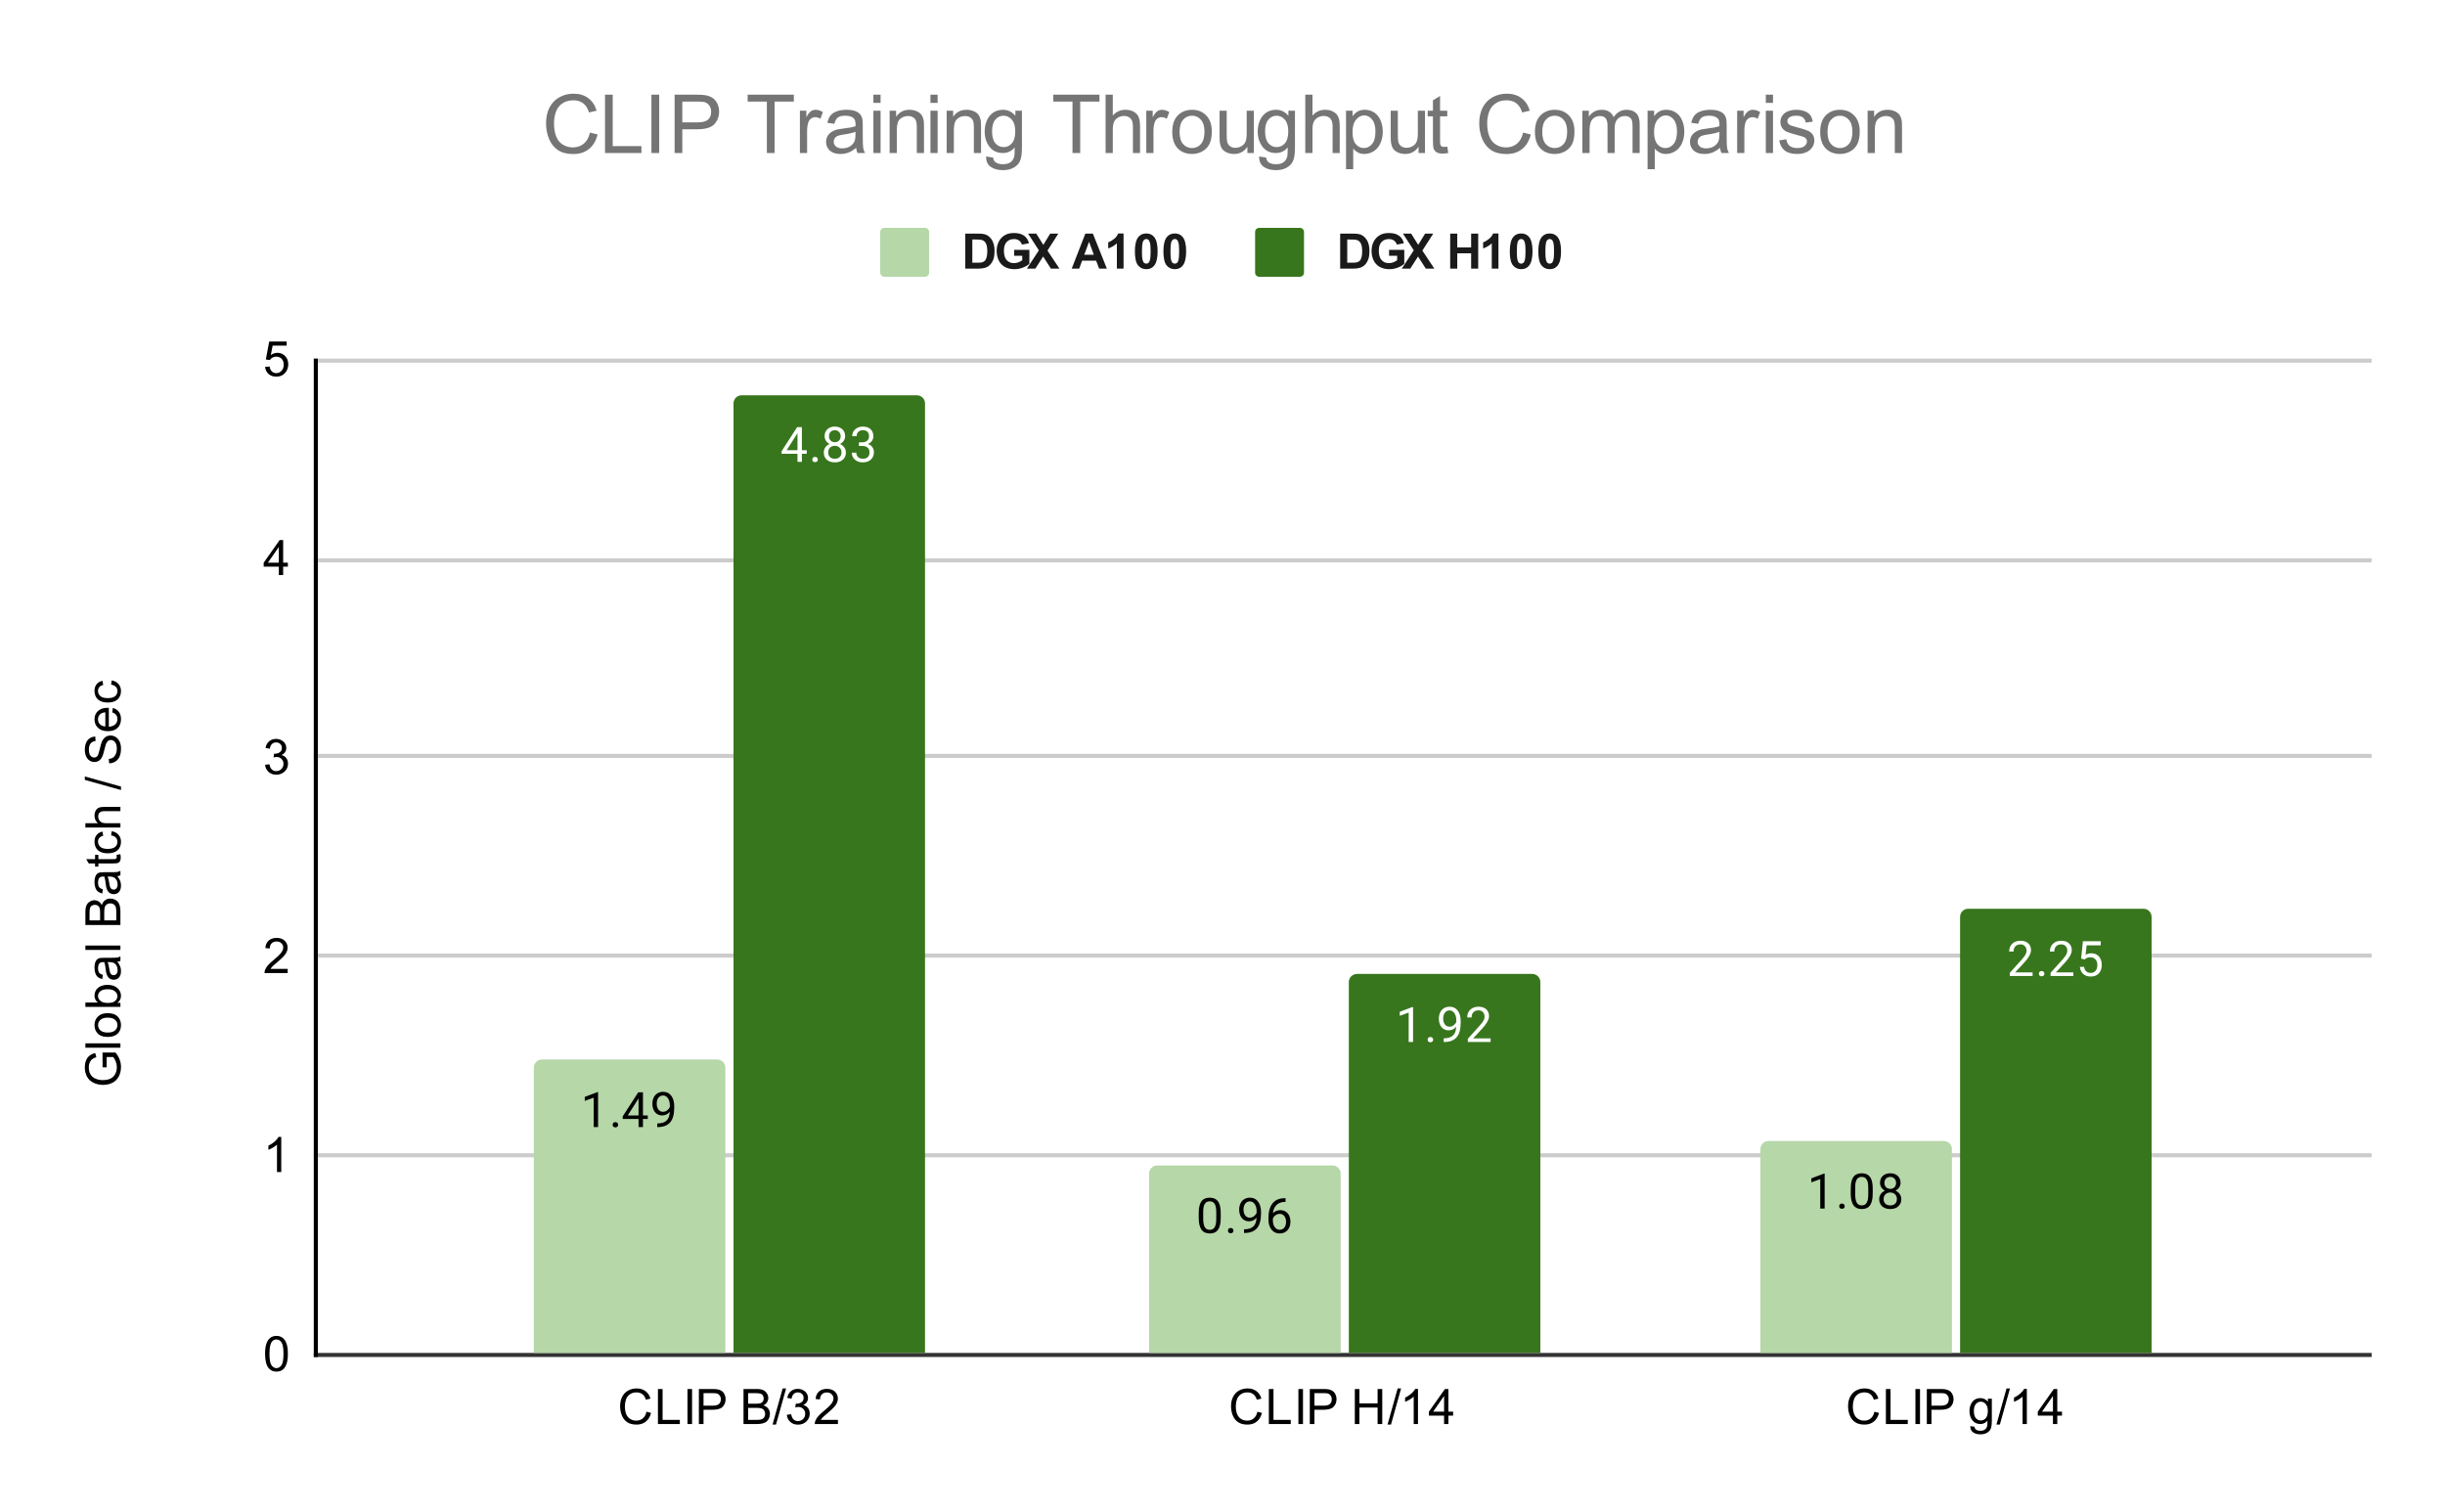 <svg version="1.1" viewBox="0.0 0.0 600.0 371.0" fill="none" stroke="none" stroke-linecap="square" stroke-miterlimit="10" width="600" height="371" xmlns:xlink="http://www.w3.org/1999/xlink" xmlns="http://www.w3.org/2000/svg"><path fill="#ffffff" d="M0 0L600.0 0L600.0 371.0L0 371.0L0 0Z" fill-rule="nonzero"/><path stroke="#333333" stroke-width="1.0" stroke-linecap="butt" d="M77.5 332.5L581.5 332.5" fill-rule="nonzero"/><path stroke="#cccccc" stroke-width="1.0" stroke-linecap="butt" d="M77.5 283.5L581.5 283.5" fill-rule="nonzero"/><path stroke="#cccccc" stroke-width="1.0" stroke-linecap="butt" d="M77.5 234.5L581.5 234.5" fill-rule="nonzero"/><path stroke="#cccccc" stroke-width="1.0" stroke-linecap="butt" d="M77.5 185.5L581.5 185.5" fill-rule="nonzero"/><path stroke="#cccccc" stroke-width="1.0" stroke-linecap="butt" d="M77.5 137.5L581.5 137.5" fill-rule="nonzero"/><path stroke="#cccccc" stroke-width="1.0" stroke-linecap="butt" d="M77.5 88.5L581.5 88.5" fill-rule="nonzero"/><path stroke="#000000" stroke-width="1.0" stroke-linecap="butt" d="M77.5 332.5L77.5 88.5" fill-rule="nonzero"/><clipPath id="id_0"><path d="M77.55 88.283L581.45 88.283L581.45 332.45L77.55 332.45L77.55 88.283Z" clip-rule="nonzero"/></clipPath><path stroke="#000000" stroke-width="2.0" stroke-linecap="butt" stroke-opacity="0.0" clip-path="url(#id_0)" d="M178.0 332.0L131.0 332.0L131.0 262.0C131.0 260.895 131.895 260.0 133.0 260.0L176.0 260.0C177.105 260.0 178.0 260.895 178.0 262.0Z" fill-rule="nonzero"/><path fill="#b6d7a8" clip-path="url(#id_0)" d="M178.0 332.0L131.0 332.0L131.0 262.0C131.0 260.895 131.895 260.0 133.0 260.0L176.0 260.0C177.105 260.0 178.0 260.895 178.0 262.0Z" fill-rule="nonzero"/><path stroke="#000000" stroke-width="2.0" stroke-linecap="butt" stroke-opacity="0.0" clip-path="url(#id_0)" d="M329.0 332.0L282.0 332.0L282.0 288.0C282.0 286.895 282.895 286.0 284.0 286.0L327.0 286.0C328.105 286.0 329.0 286.895 329.0 288.0Z" fill-rule="nonzero"/><path fill="#b6d7a8" clip-path="url(#id_0)" d="M329.0 332.0L282.0 332.0L282.0 288.0C282.0 286.895 282.895 286.0 284.0 286.0L327.0 286.0C328.105 286.0 329.0 286.895 329.0 288.0Z" fill-rule="nonzero"/><path stroke="#000000" stroke-width="2.0" stroke-linecap="butt" stroke-opacity="0.0" clip-path="url(#id_0)" d="M479.0 332.0L432.0 332.0L432.0 282.0C432.0 280.895 432.895 280.0 434.0 280.0L477.0 280.0C478.105 280.0 479.0 280.895 479.0 282.0Z" fill-rule="nonzero"/><path fill="#b6d7a8" clip-path="url(#id_0)" d="M479.0 332.0L432.0 332.0L432.0 282.0C432.0 280.895 432.895 280.0 434.0 280.0L477.0 280.0C478.105 280.0 479.0 280.895 479.0 282.0Z" fill-rule="nonzero"/><path stroke="#000000" stroke-width="2.0" stroke-linecap="butt" stroke-opacity="0.0" clip-path="url(#id_0)" d="M227.0 332.0L180.0 332.0L180.0 99.0C180.0 97.895 180.895 97.0 182.0 97.0L225.0 97.0C226.105 97.0 227.0 97.895 227.0 99.0Z" fill-rule="nonzero"/><path fill="#38761d" clip-path="url(#id_0)" d="M227.0 332.0L180.0 332.0L180.0 99.0C180.0 97.895 180.895 97.0 182.0 97.0L225.0 97.0C226.105 97.0 227.0 97.895 227.0 99.0Z" fill-rule="nonzero"/><path stroke="#000000" stroke-width="2.0" stroke-linecap="butt" stroke-opacity="0.0" clip-path="url(#id_0)" d="M378.0 332.0L331.0 332.0L331.0 241.0C331.0 239.895 331.895 239.0 333.0 239.0L376.0 239.0C377.105 239.0 378.0 239.895 378.0 241.0Z" fill-rule="nonzero"/><path fill="#38761d" clip-path="url(#id_0)" d="M378.0 332.0L331.0 332.0L331.0 241.0C331.0 239.895 331.895 239.0 333.0 239.0L376.0 239.0C377.105 239.0 378.0 239.895 378.0 241.0Z" fill-rule="nonzero"/><path stroke="#000000" stroke-width="2.0" stroke-linecap="butt" stroke-opacity="0.0" clip-path="url(#id_0)" d="M528.0 332.0L481.0 332.0L481.0 225.0C481.0 223.895 481.895 223.0 483.0 223.0L526.0 223.0C527.105 223.0 528.0 223.895 528.0 225.0Z" fill-rule="nonzero"/><path fill="#38761d" clip-path="url(#id_0)" d="M528.0 332.0L481.0 332.0L481.0 225.0C481.0 223.895 481.895 223.0 483.0 223.0L526.0 223.0C527.105 223.0 528.0 223.895 528.0 225.0Z" fill-rule="nonzero"/><path stroke="#b6d7a8" stroke-width="3.0" stroke-linejoin="round" stroke-linecap="round" d="M146.766 276.581L145.688 276.581L145.688 269.363L143.5 270.159L143.5 269.175L146.609 268.003L146.766 268.003L146.766 276.581ZM150.344 276.019Q150.344 275.738 150.5 275.55Q150.672 275.363 151.0 275.363Q151.344 275.363 151.516 275.55Q151.688 275.738 151.688 276.019Q151.688 276.284 151.516 276.472Q151.344 276.644 151.0 276.644Q150.672 276.644 150.5 276.472Q150.344 276.284 150.344 276.019ZM157.781 273.722L158.969 273.722L158.969 274.597L157.781 274.597L157.781 276.581L156.703 276.581L156.703 274.597L152.812 274.597L152.812 273.956L156.625 268.05L157.781 268.05L157.781 273.722ZM154.047 273.722L156.703 273.722L156.703 269.534L156.562 269.769L154.047 273.722ZM164.359 272.831Q164.031 273.238 163.547 273.488Q163.078 273.722 162.516 273.722Q161.781 273.722 161.234 273.363Q160.688 273.003 160.391 272.347Q160.094 271.675 160.094 270.878Q160.094 270.034 160.406 269.347Q160.734 268.659 161.328 268.3Q161.938 267.925 162.734 267.925Q164.0 267.925 164.719 268.878Q165.453 269.831 165.453 271.456L165.453 271.769Q165.453 274.269 164.469 275.409Q163.484 276.55 161.5 276.581L161.281 276.581L161.281 275.675L161.516 275.675Q162.859 275.644 163.578 274.972Q164.297 274.3 164.359 272.831ZM162.688 272.831Q163.234 272.831 163.688 272.503Q164.156 272.159 164.375 271.675L164.375 271.238Q164.375 270.175 163.906 269.503Q163.438 268.831 162.734 268.831Q162.016 268.831 161.578 269.378Q161.156 269.925 161.156 270.831Q161.156 271.706 161.562 272.269Q161.984 272.831 162.688 272.831Z" fill-rule="nonzero"/><path fill="#000000" d="M146.766 276.581L145.688 276.581L145.688 269.363L143.5 270.159L143.5 269.175L146.609 268.003L146.766 268.003L146.766 276.581ZM150.344 276.019Q150.344 275.738 150.5 275.55Q150.672 275.363 151.0 275.363Q151.344 275.363 151.516 275.55Q151.688 275.738 151.688 276.019Q151.688 276.284 151.516 276.472Q151.344 276.644 151.0 276.644Q150.672 276.644 150.5 276.472Q150.344 276.284 150.344 276.019ZM157.781 273.722L158.969 273.722L158.969 274.597L157.781 274.597L157.781 276.581L156.703 276.581L156.703 274.597L152.812 274.597L152.812 273.956L156.625 268.05L157.781 268.05L157.781 273.722ZM154.047 273.722L156.703 273.722L156.703 269.534L156.562 269.769L154.047 273.722ZM164.359 272.831Q164.031 273.238 163.547 273.488Q163.078 273.722 162.516 273.722Q161.781 273.722 161.234 273.363Q160.688 273.003 160.391 272.347Q160.094 271.675 160.094 270.878Q160.094 270.034 160.406 269.347Q160.734 268.659 161.328 268.3Q161.938 267.925 162.734 267.925Q164.0 267.925 164.719 268.878Q165.453 269.831 165.453 271.456L165.453 271.769Q165.453 274.269 164.469 275.409Q163.484 276.55 161.5 276.581L161.281 276.581L161.281 275.675L161.516 275.675Q162.859 275.644 163.578 274.972Q164.297 274.3 164.359 272.831ZM162.688 272.831Q163.234 272.831 163.688 272.503Q164.156 272.159 164.375 271.675L164.375 271.238Q164.375 270.175 163.906 269.503Q163.438 268.831 162.734 268.831Q162.016 268.831 161.578 269.378Q161.156 269.925 161.156 270.831Q161.156 271.706 161.562 272.269Q161.984 272.831 162.688 272.831Z" fill-rule="nonzero"/><path stroke="#b6d7a8" stroke-width="3.0" stroke-linejoin="round" stroke-linecap="round" d="M299.562 298.924Q299.562 300.83 298.906 301.767Q298.266 302.689 296.875 302.689Q295.516 302.689 294.859 301.783Q294.203 300.877 294.172 299.064L294.172 297.627Q294.172 295.736 294.812 294.83Q295.469 293.908 296.859 293.908Q298.234 293.908 298.891 294.799Q299.547 295.674 299.562 297.517L299.562 298.924ZM298.469 297.439Q298.469 296.064 298.078 295.439Q297.703 294.799 296.859 294.799Q296.031 294.799 295.641 295.439Q295.266 296.064 295.266 297.361L295.266 299.095Q295.266 300.47 295.656 301.142Q296.062 301.799 296.875 301.799Q297.672 301.799 298.062 301.174Q298.453 300.549 298.469 299.22L298.469 297.439ZM301.344 302.002Q301.344 301.72 301.5 301.533Q301.672 301.345 302.0 301.345Q302.344 301.345 302.516 301.533Q302.688 301.72 302.688 302.002Q302.688 302.267 302.516 302.455Q302.344 302.627 302.0 302.627Q301.672 302.627 301.5 302.455Q301.344 302.267 301.344 302.002ZM308.359 298.814Q308.031 299.22 307.547 299.47Q307.078 299.705 306.516 299.705Q305.781 299.705 305.234 299.345Q304.688 298.986 304.391 298.33Q304.094 297.658 304.094 296.861Q304.094 296.017 304.406 295.33Q304.734 294.642 305.328 294.283Q305.938 293.908 306.734 293.908Q308.0 293.908 308.719 294.861Q309.453 295.814 309.453 297.439L309.453 297.752Q309.453 300.252 308.469 301.392Q307.484 302.533 305.5 302.564L305.281 302.564L305.281 301.658L305.516 301.658Q306.859 301.627 307.578 300.955Q308.297 300.283 308.359 298.814ZM306.688 298.814Q307.234 298.814 307.688 298.486Q308.156 298.142 308.375 297.658L308.375 297.22Q308.375 296.158 307.906 295.486Q307.438 294.814 306.734 294.814Q306.016 294.814 305.578 295.361Q305.156 295.908 305.156 296.814Q305.156 297.689 305.562 298.252Q305.984 298.814 306.688 298.814ZM315.469 294.033L315.469 294.939L315.266 294.939Q314.0 294.97 313.25 295.705Q312.5 296.424 312.375 297.736Q313.062 296.97 314.219 296.97Q315.328 296.97 316.0 297.752Q316.672 298.533 316.672 299.783Q316.672 301.095 315.953 301.892Q315.234 302.689 314.016 302.689Q312.797 302.689 312.031 301.752Q311.281 300.799 311.281 299.314L311.281 298.908Q311.281 296.549 312.281 295.299Q313.281 294.049 315.266 294.033L315.469 294.033ZM314.047 297.877Q313.484 297.877 313.016 298.205Q312.547 298.533 312.359 299.049L312.359 299.439Q312.359 300.502 312.828 301.142Q313.312 301.783 314.016 301.783Q314.75 301.783 315.172 301.252Q315.594 300.705 315.594 299.83Q315.594 298.955 315.172 298.424Q314.75 297.877 314.047 297.877Z" fill-rule="nonzero"/><path fill="#000000" d="M299.562 298.924Q299.562 300.83 298.906 301.767Q298.266 302.689 296.875 302.689Q295.516 302.689 294.859 301.783Q294.203 300.877 294.172 299.064L294.172 297.627Q294.172 295.736 294.812 294.83Q295.469 293.908 296.859 293.908Q298.234 293.908 298.891 294.799Q299.547 295.674 299.562 297.517L299.562 298.924ZM298.469 297.439Q298.469 296.064 298.078 295.439Q297.703 294.799 296.859 294.799Q296.031 294.799 295.641 295.439Q295.266 296.064 295.266 297.361L295.266 299.095Q295.266 300.47 295.656 301.142Q296.062 301.799 296.875 301.799Q297.672 301.799 298.062 301.174Q298.453 300.549 298.469 299.22L298.469 297.439ZM301.344 302.002Q301.344 301.72 301.5 301.533Q301.672 301.345 302.0 301.345Q302.344 301.345 302.516 301.533Q302.688 301.72 302.688 302.002Q302.688 302.267 302.516 302.455Q302.344 302.627 302.0 302.627Q301.672 302.627 301.5 302.455Q301.344 302.267 301.344 302.002ZM308.359 298.814Q308.031 299.22 307.547 299.47Q307.078 299.705 306.516 299.705Q305.781 299.705 305.234 299.345Q304.688 298.986 304.391 298.33Q304.094 297.658 304.094 296.861Q304.094 296.017 304.406 295.33Q304.734 294.642 305.328 294.283Q305.938 293.908 306.734 293.908Q308.0 293.908 308.719 294.861Q309.453 295.814 309.453 297.439L309.453 297.752Q309.453 300.252 308.469 301.392Q307.484 302.533 305.5 302.564L305.281 302.564L305.281 301.658L305.516 301.658Q306.859 301.627 307.578 300.955Q308.297 300.283 308.359 298.814ZM306.688 298.814Q307.234 298.814 307.688 298.486Q308.156 298.142 308.375 297.658L308.375 297.22Q308.375 296.158 307.906 295.486Q307.438 294.814 306.734 294.814Q306.016 294.814 305.578 295.361Q305.156 295.908 305.156 296.814Q305.156 297.689 305.562 298.252Q305.984 298.814 306.688 298.814ZM315.469 294.033L315.469 294.939L315.266 294.939Q314.0 294.97 313.25 295.705Q312.5 296.424 312.375 297.736Q313.062 296.97 314.219 296.97Q315.328 296.97 316.0 297.752Q316.672 298.533 316.672 299.783Q316.672 301.095 315.953 301.892Q315.234 302.689 314.016 302.689Q312.797 302.689 312.031 301.752Q311.281 300.799 311.281 299.314L311.281 298.908Q311.281 296.549 312.281 295.299Q313.281 294.049 315.266 294.033L315.469 294.033ZM314.047 297.877Q313.484 297.877 313.016 298.205Q312.547 298.533 312.359 299.049L312.359 299.439Q312.359 300.502 312.828 301.142Q313.312 301.783 314.016 301.783Q314.75 301.783 315.172 301.252Q315.594 300.705 315.594 299.83Q315.594 298.955 315.172 298.424Q314.75 297.877 314.047 297.877Z" fill-rule="nonzero"/><path stroke="#b6d7a8" stroke-width="3.0" stroke-linejoin="round" stroke-linecap="round" d="M447.766 296.571L446.688 296.571L446.688 289.352L444.5 290.149L444.5 289.165L447.609 287.993L447.766 287.993L447.766 296.571ZM451.344 296.009Q451.344 295.727 451.5 295.54Q451.672 295.352 452.0 295.352Q452.344 295.352 452.516 295.54Q452.688 295.727 452.688 296.009Q452.688 296.274 452.516 296.462Q452.344 296.634 452.0 296.634Q451.672 296.634 451.5 296.462Q451.344 296.274 451.344 296.009ZM459.562 292.93Q459.562 294.837 458.906 295.774Q458.266 296.696 456.875 296.696Q455.516 296.696 454.859 295.79Q454.203 294.884 454.172 293.071L454.172 291.634Q454.172 289.743 454.812 288.837Q455.469 287.915 456.859 287.915Q458.234 287.915 458.891 288.805Q459.547 289.68 459.562 291.524L459.562 292.93ZM458.469 291.446Q458.469 290.071 458.078 289.446Q457.703 288.805 456.859 288.805Q456.031 288.805 455.641 289.446Q455.266 290.071 455.266 291.368L455.266 293.102Q455.266 294.477 455.656 295.149Q456.062 295.805 456.875 295.805Q457.672 295.805 458.062 295.18Q458.453 294.555 458.469 293.227L458.469 291.446ZM466.391 290.259Q466.391 290.899 466.047 291.399Q465.703 291.899 465.141 292.18Q465.797 292.462 466.188 293.024Q466.578 293.571 466.578 294.274Q466.578 295.368 465.828 296.04Q465.094 296.696 463.875 296.696Q462.641 296.696 461.891 296.04Q461.156 295.368 461.156 294.274Q461.156 293.571 461.531 293.024Q461.906 292.462 462.578 292.18Q462.016 291.899 461.688 291.399Q461.359 290.899 461.359 290.259Q461.359 289.18 462.047 288.555Q462.734 287.915 463.875 287.915Q465.0 287.915 465.688 288.555Q466.391 289.18 466.391 290.259ZM465.5 294.243Q465.5 293.524 465.047 293.087Q464.594 292.634 463.859 292.634Q463.125 292.634 462.672 293.087Q462.234 293.524 462.234 294.259Q462.234 294.977 462.672 295.399Q463.109 295.805 463.875 295.805Q464.625 295.805 465.062 295.384Q465.5 294.962 465.5 294.243ZM463.875 288.805Q463.234 288.805 462.828 289.212Q462.438 289.602 462.438 290.29Q462.438 290.93 462.828 291.337Q463.219 291.743 463.859 291.743Q464.516 291.743 464.906 291.337Q465.297 290.93 465.297 290.29Q465.297 289.634 464.891 289.227Q464.484 288.805 463.875 288.805Z" fill-rule="nonzero"/><path fill="#000000" d="M447.766 296.571L446.688 296.571L446.688 289.352L444.5 290.149L444.5 289.165L447.609 287.993L447.766 287.993L447.766 296.571ZM451.344 296.009Q451.344 295.727 451.5 295.54Q451.672 295.352 452.0 295.352Q452.344 295.352 452.516 295.54Q452.688 295.727 452.688 296.009Q452.688 296.274 452.516 296.462Q452.344 296.634 452.0 296.634Q451.672 296.634 451.5 296.462Q451.344 296.274 451.344 296.009ZM459.562 292.93Q459.562 294.837 458.906 295.774Q458.266 296.696 456.875 296.696Q455.516 296.696 454.859 295.79Q454.203 294.884 454.172 293.071L454.172 291.634Q454.172 289.743 454.812 288.837Q455.469 287.915 456.859 287.915Q458.234 287.915 458.891 288.805Q459.547 289.68 459.562 291.524L459.562 292.93ZM458.469 291.446Q458.469 290.071 458.078 289.446Q457.703 288.805 456.859 288.805Q456.031 288.805 455.641 289.446Q455.266 290.071 455.266 291.368L455.266 293.102Q455.266 294.477 455.656 295.149Q456.062 295.805 456.875 295.805Q457.672 295.805 458.062 295.18Q458.453 294.555 458.469 293.227L458.469 291.446ZM466.391 290.259Q466.391 290.899 466.047 291.399Q465.703 291.899 465.141 292.18Q465.797 292.462 466.188 293.024Q466.578 293.571 466.578 294.274Q466.578 295.368 465.828 296.04Q465.094 296.696 463.875 296.696Q462.641 296.696 461.891 296.04Q461.156 295.368 461.156 294.274Q461.156 293.571 461.531 293.024Q461.906 292.462 462.578 292.18Q462.016 291.899 461.688 291.399Q461.359 290.899 461.359 290.259Q461.359 289.18 462.047 288.555Q462.734 287.915 463.875 287.915Q465.0 287.915 465.688 288.555Q466.391 289.18 466.391 290.259ZM465.5 294.243Q465.5 293.524 465.047 293.087Q464.594 292.634 463.859 292.634Q463.125 292.634 462.672 293.087Q462.234 293.524 462.234 294.259Q462.234 294.977 462.672 295.399Q463.109 295.805 463.875 295.805Q464.625 295.805 465.062 295.384Q465.5 294.962 465.5 294.243ZM463.875 288.805Q463.234 288.805 462.828 289.212Q462.438 289.602 462.438 290.29Q462.438 290.93 462.828 291.337Q463.219 291.743 463.859 291.743Q464.516 291.743 464.906 291.337Q465.297 290.93 465.297 290.29Q465.297 289.634 464.891 289.227Q464.484 288.805 463.875 288.805Z" fill-rule="nonzero"/><path stroke="#38761d" stroke-width="3.0" stroke-linejoin="round" stroke-linecap="round" d="M196.781 110.481L197.969 110.481L197.969 111.356L196.781 111.356L196.781 113.34L195.703 113.34L195.703 111.356L191.812 111.356L191.812 110.715L195.625 104.809L196.781 104.809L196.781 110.481ZM193.047 110.481L195.703 110.481L195.703 106.293L195.562 106.528L193.047 110.481ZM199.344 112.778Q199.344 112.496 199.5 112.309Q199.672 112.121 200.0 112.121Q200.344 112.121 200.516 112.309Q200.688 112.496 200.688 112.778Q200.688 113.043 200.516 113.231Q200.344 113.403 200.0 113.403Q199.672 113.403 199.5 113.231Q199.344 113.043 199.344 112.778ZM207.391 107.028Q207.391 107.668 207.047 108.168Q206.703 108.668 206.141 108.95Q206.797 109.231 207.188 109.793Q207.578 110.34 207.578 111.043Q207.578 112.137 206.828 112.809Q206.094 113.465 204.875 113.465Q203.641 113.465 202.891 112.809Q202.156 112.137 202.156 111.043Q202.156 110.34 202.531 109.793Q202.906 109.231 203.578 108.95Q203.016 108.668 202.688 108.168Q202.359 107.668 202.359 107.028Q202.359 105.95 203.047 105.325Q203.734 104.684 204.875 104.684Q206.0 104.684 206.688 105.325Q207.391 105.95 207.391 107.028ZM206.5 111.012Q206.5 110.293 206.047 109.856Q205.594 109.403 204.859 109.403Q204.125 109.403 203.672 109.856Q203.234 110.293 203.234 111.028Q203.234 111.746 203.672 112.168Q204.109 112.575 204.875 112.575Q205.625 112.575 206.062 112.153Q206.5 111.731 206.5 111.012ZM204.875 105.575Q204.234 105.575 203.828 105.981Q203.438 106.371 203.438 107.059Q203.438 107.7 203.828 108.106Q204.219 108.512 204.859 108.512Q205.516 108.512 205.906 108.106Q206.297 107.7 206.297 107.059Q206.297 106.403 205.891 105.996Q205.484 105.575 204.875 105.575ZM210.781 108.543L211.594 108.543Q212.375 108.528 212.812 108.137Q213.25 107.746 213.25 107.075Q213.25 105.575 211.75 105.575Q211.047 105.575 210.625 105.981Q210.219 106.387 210.219 107.043L209.125 107.043Q209.125 106.028 209.859 105.356Q210.609 104.684 211.75 104.684Q212.953 104.684 213.641 105.325Q214.328 105.965 214.328 107.106Q214.328 107.668 213.969 108.184Q213.609 108.7 212.984 108.965Q213.688 109.184 214.062 109.7Q214.453 110.215 214.453 110.965Q214.453 112.106 213.703 112.793Q212.953 113.465 211.75 113.465Q210.562 113.465 209.797 112.809Q209.047 112.153 209.047 111.09L210.141 111.09Q210.141 111.762 210.578 112.168Q211.016 112.575 211.766 112.575Q212.547 112.575 212.953 112.168Q213.375 111.746 213.375 110.981Q213.375 110.246 212.922 109.856Q212.469 109.45 211.594 109.434L210.781 109.434L210.781 108.543Z" fill-rule="nonzero"/><path fill="#ffffff" d="M196.781 110.481L197.969 110.481L197.969 111.356L196.781 111.356L196.781 113.34L195.703 113.34L195.703 111.356L191.812 111.356L191.812 110.715L195.625 104.809L196.781 104.809L196.781 110.481ZM193.047 110.481L195.703 110.481L195.703 106.293L195.562 106.528L193.047 110.481ZM199.344 112.778Q199.344 112.496 199.5 112.309Q199.672 112.121 200.0 112.121Q200.344 112.121 200.516 112.309Q200.688 112.496 200.688 112.778Q200.688 113.043 200.516 113.231Q200.344 113.403 200.0 113.403Q199.672 113.403 199.5 113.231Q199.344 113.043 199.344 112.778ZM207.391 107.028Q207.391 107.668 207.047 108.168Q206.703 108.668 206.141 108.95Q206.797 109.231 207.188 109.793Q207.578 110.34 207.578 111.043Q207.578 112.137 206.828 112.809Q206.094 113.465 204.875 113.465Q203.641 113.465 202.891 112.809Q202.156 112.137 202.156 111.043Q202.156 110.34 202.531 109.793Q202.906 109.231 203.578 108.95Q203.016 108.668 202.688 108.168Q202.359 107.668 202.359 107.028Q202.359 105.95 203.047 105.325Q203.734 104.684 204.875 104.684Q206.0 104.684 206.688 105.325Q207.391 105.95 207.391 107.028ZM206.5 111.012Q206.5 110.293 206.047 109.856Q205.594 109.403 204.859 109.403Q204.125 109.403 203.672 109.856Q203.234 110.293 203.234 111.028Q203.234 111.746 203.672 112.168Q204.109 112.575 204.875 112.575Q205.625 112.575 206.062 112.153Q206.5 111.731 206.5 111.012ZM204.875 105.575Q204.234 105.575 203.828 105.981Q203.438 106.371 203.438 107.059Q203.438 107.7 203.828 108.106Q204.219 108.512 204.859 108.512Q205.516 108.512 205.906 108.106Q206.297 107.7 206.297 107.059Q206.297 106.403 205.891 105.996Q205.484 105.575 204.875 105.575ZM210.781 108.543L211.594 108.543Q212.375 108.528 212.812 108.137Q213.25 107.746 213.25 107.075Q213.25 105.575 211.75 105.575Q211.047 105.575 210.625 105.981Q210.219 106.387 210.219 107.043L209.125 107.043Q209.125 106.028 209.859 105.356Q210.609 104.684 211.75 104.684Q212.953 104.684 213.641 105.325Q214.328 105.965 214.328 107.106Q214.328 107.668 213.969 108.184Q213.609 108.7 212.984 108.965Q213.688 109.184 214.062 109.7Q214.453 110.215 214.453 110.965Q214.453 112.106 213.703 112.793Q212.953 113.465 211.75 113.465Q210.562 113.465 209.797 112.809Q209.047 112.153 209.047 111.09L210.141 111.09Q210.141 111.762 210.578 112.168Q211.016 112.575 211.766 112.575Q212.547 112.575 212.953 112.168Q213.375 111.746 213.375 110.981Q213.375 110.246 212.922 109.856Q212.469 109.45 211.594 109.434L210.781 109.434L210.781 108.543Z" fill-rule="nonzero"/><path stroke="#38761d" stroke-width="3.0" stroke-linejoin="round" stroke-linecap="round" d="M346.766 255.7L345.688 255.7L345.688 248.481L343.5 249.278L343.5 248.293L346.609 247.121L346.766 247.121L346.766 255.7ZM350.344 255.137Q350.344 254.856 350.5 254.668Q350.672 254.481 351.0 254.481Q351.344 254.481 351.516 254.668Q351.688 254.856 351.688 255.137Q351.688 255.403 351.516 255.59Q351.344 255.762 351.0 255.762Q350.672 255.762 350.5 255.59Q350.344 255.403 350.344 255.137ZM357.359 251.95Q357.031 252.356 356.547 252.606Q356.078 252.84 355.516 252.84Q354.781 252.84 354.234 252.481Q353.688 252.121 353.391 251.465Q353.094 250.793 353.094 249.996Q353.094 249.153 353.406 248.465Q353.734 247.778 354.328 247.418Q354.938 247.043 355.734 247.043Q357.0 247.043 357.719 247.996Q358.453 248.95 358.453 250.575L358.453 250.887Q358.453 253.387 357.469 254.528Q356.484 255.668 354.5 255.7L354.281 255.7L354.281 254.793L354.516 254.793Q355.859 254.762 356.578 254.09Q357.297 253.418 357.359 251.95ZM355.688 251.95Q356.234 251.95 356.688 251.621Q357.156 251.278 357.375 250.793L357.375 250.356Q357.375 249.293 356.906 248.621Q356.438 247.95 355.734 247.95Q355.016 247.95 354.578 248.496Q354.156 249.043 354.156 249.95Q354.156 250.825 354.562 251.387Q354.984 251.95 355.688 251.95ZM365.797 255.7L360.203 255.7L360.203 254.918L363.156 251.637Q363.812 250.887 364.062 250.434Q364.312 249.965 364.312 249.465Q364.312 248.793 363.906 248.371Q363.516 247.934 362.828 247.934Q362.031 247.934 361.578 248.403Q361.125 248.856 361.125 249.684L360.047 249.684Q360.047 248.496 360.797 247.778Q361.562 247.043 362.828 247.043Q364.031 247.043 364.719 247.668Q365.406 248.293 365.406 249.34Q365.406 250.59 363.797 252.34L361.516 254.809L365.797 254.809L365.797 255.7Z" fill-rule="nonzero"/><path fill="#ffffff" d="M346.766 255.7L345.688 255.7L345.688 248.481L343.5 249.278L343.5 248.293L346.609 247.121L346.766 247.121L346.766 255.7ZM350.344 255.137Q350.344 254.856 350.5 254.668Q350.672 254.481 351.0 254.481Q351.344 254.481 351.516 254.668Q351.688 254.856 351.688 255.137Q351.688 255.403 351.516 255.59Q351.344 255.762 351.0 255.762Q350.672 255.762 350.5 255.59Q350.344 255.403 350.344 255.137ZM357.359 251.95Q357.031 252.356 356.547 252.606Q356.078 252.84 355.516 252.84Q354.781 252.84 354.234 252.481Q353.688 252.121 353.391 251.465Q353.094 250.793 353.094 249.996Q353.094 249.153 353.406 248.465Q353.734 247.778 354.328 247.418Q354.938 247.043 355.734 247.043Q357.0 247.043 357.719 247.996Q358.453 248.95 358.453 250.575L358.453 250.887Q358.453 253.387 357.469 254.528Q356.484 255.668 354.5 255.7L354.281 255.7L354.281 254.793L354.516 254.793Q355.859 254.762 356.578 254.09Q357.297 253.418 357.359 251.95ZM355.688 251.95Q356.234 251.95 356.688 251.621Q357.156 251.278 357.375 250.793L357.375 250.356Q357.375 249.293 356.906 248.621Q356.438 247.95 355.734 247.95Q355.016 247.95 354.578 248.496Q354.156 249.043 354.156 249.95Q354.156 250.825 354.562 251.387Q354.984 251.95 355.688 251.95ZM365.797 255.7L360.203 255.7L360.203 254.918L363.156 251.637Q363.812 250.887 364.062 250.434Q364.312 249.965 364.312 249.465Q364.312 248.793 363.906 248.371Q363.516 247.934 362.828 247.934Q362.031 247.934 361.578 248.403Q361.125 248.856 361.125 249.684L360.047 249.684Q360.047 248.496 360.797 247.778Q361.562 247.043 362.828 247.043Q364.031 247.043 364.719 247.668Q365.406 248.293 365.406 249.34Q365.406 250.59 363.797 252.34L361.516 254.809L365.797 254.809L365.797 255.7Z" fill-rule="nonzero"/><path stroke="#38761d" stroke-width="3.0" stroke-linejoin="round" stroke-linecap="round" d="M498.797 239.512L493.203 239.512L493.203 238.731L496.156 235.45Q496.812 234.7 497.062 234.247Q497.312 233.778 497.312 233.278Q497.312 232.606 496.906 232.184Q496.516 231.747 495.828 231.747Q495.031 231.747 494.578 232.215Q494.125 232.668 494.125 233.497L493.047 233.497Q493.047 232.309 493.797 231.59Q494.562 230.856 495.828 230.856Q497.031 230.856 497.719 231.481Q498.406 232.106 498.406 233.153Q498.406 234.403 496.797 236.153L494.516 238.622L498.797 238.622L498.797 239.512ZM500.344 238.95Q500.344 238.668 500.5 238.481Q500.672 238.293 501.0 238.293Q501.344 238.293 501.516 238.481Q501.688 238.668 501.688 238.95Q501.688 239.215 501.516 239.403Q501.344 239.575 501.0 239.575Q500.672 239.575 500.5 239.403Q500.344 239.215 500.344 238.95ZM508.797 239.512L503.203 239.512L503.203 238.731L506.156 235.45Q506.812 234.7 507.062 234.247Q507.312 233.778 507.312 233.278Q507.312 232.606 506.906 232.184Q506.516 231.747 505.828 231.747Q505.031 231.747 504.578 232.215Q504.125 232.668 504.125 233.497L503.047 233.497Q503.047 232.309 503.797 231.59Q504.562 230.856 505.828 230.856Q507.031 230.856 507.719 231.481Q508.406 232.106 508.406 233.153Q508.406 234.403 506.797 236.153L504.516 238.622L508.797 238.622L508.797 239.512ZM510.703 235.231L511.141 230.981L515.516 230.981L515.516 231.981L512.062 231.981L511.797 234.309Q512.438 233.934 513.234 233.934Q514.391 233.934 515.078 234.715Q515.766 235.481 515.766 236.793Q515.766 238.106 515.047 238.872Q514.344 239.637 513.062 239.637Q511.938 239.637 511.219 239.012Q510.5 238.372 510.406 237.262L511.422 237.262Q511.531 237.997 511.953 238.372Q512.375 238.747 513.062 238.747Q513.812 238.747 514.25 238.231Q514.688 237.715 514.688 236.809Q514.688 235.95 514.219 235.434Q513.75 234.918 512.969 234.918Q512.266 234.918 511.859 235.215L511.578 235.45L510.703 235.231Z" fill-rule="nonzero"/><path fill="#ffffff" d="M498.797 239.512L493.203 239.512L493.203 238.731L496.156 235.45Q496.812 234.7 497.062 234.247Q497.312 233.778 497.312 233.278Q497.312 232.606 496.906 232.184Q496.516 231.747 495.828 231.747Q495.031 231.747 494.578 232.215Q494.125 232.668 494.125 233.497L493.047 233.497Q493.047 232.309 493.797 231.59Q494.562 230.856 495.828 230.856Q497.031 230.856 497.719 231.481Q498.406 232.106 498.406 233.153Q498.406 234.403 496.797 236.153L494.516 238.622L498.797 238.622L498.797 239.512ZM500.344 238.95Q500.344 238.668 500.5 238.481Q500.672 238.293 501.0 238.293Q501.344 238.293 501.516 238.481Q501.688 238.668 501.688 238.95Q501.688 239.215 501.516 239.403Q501.344 239.575 501.0 239.575Q500.672 239.575 500.5 239.403Q500.344 239.215 500.344 238.95ZM508.797 239.512L503.203 239.512L503.203 238.731L506.156 235.45Q506.812 234.7 507.062 234.247Q507.312 233.778 507.312 233.278Q507.312 232.606 506.906 232.184Q506.516 231.747 505.828 231.747Q505.031 231.747 504.578 232.215Q504.125 232.668 504.125 233.497L503.047 233.497Q503.047 232.309 503.797 231.59Q504.562 230.856 505.828 230.856Q507.031 230.856 507.719 231.481Q508.406 232.106 508.406 233.153Q508.406 234.403 506.797 236.153L504.516 238.622L508.797 238.622L508.797 239.512ZM510.703 235.231L511.141 230.981L515.516 230.981L515.516 231.981L512.062 231.981L511.797 234.309Q512.438 233.934 513.234 233.934Q514.391 233.934 515.078 234.715Q515.766 235.481 515.766 236.793Q515.766 238.106 515.047 238.872Q514.344 239.637 513.062 239.637Q511.938 239.637 511.219 239.012Q510.5 238.372 510.406 237.262L511.422 237.262Q511.531 237.997 511.953 238.372Q512.375 238.747 513.062 238.747Q513.812 238.747 514.25 238.231Q514.688 237.715 514.688 236.809Q514.688 235.95 514.219 235.434Q513.75 234.918 512.969 234.918Q512.266 234.918 511.859 235.215L511.578 235.45L510.703 235.231Z" fill-rule="nonzero"/><path fill="#000000" d="M26.175 261.914L25.175 261.914L25.159 258.289L28.347 258.289Q29.019 259.117 29.363 260.007Q29.691 260.898 29.691 261.835Q29.691 263.101 29.159 264.148Q28.613 265.179 27.597 265.71Q26.566 266.226 25.3 266.226Q24.034 266.226 22.956 265.71Q21.863 265.179 21.347 264.195Q20.816 263.21 20.816 261.929Q20.816 260.992 21.113 260.242Q21.409 259.492 21.956 259.07Q22.488 258.632 23.363 258.414L23.644 259.429Q22.988 259.632 22.613 259.929Q22.238 260.21 22.019 260.742Q21.784 261.273 21.784 261.914Q21.784 262.695 22.019 263.273Q22.253 263.835 22.644 264.195Q23.034 264.539 23.503 264.726Q24.3 265.054 25.222 265.054Q26.378 265.054 27.159 264.664Q27.925 264.257 28.3 263.507Q28.675 262.757 28.675 261.898Q28.675 261.164 28.394 260.46Q28.097 259.757 27.784 259.398L26.175 259.398L26.175 261.914ZM29.55 257.101L20.956 257.101L20.956 256.039L29.55 256.039L29.55 257.101ZM26.441 254.46Q24.706 254.46 23.878 253.507Q23.191 252.71 23.191 251.554Q23.191 250.273 24.034 249.46Q24.863 248.632 26.347 248.632Q27.55 248.632 28.238 248.992Q28.925 249.351 29.316 250.054Q29.691 250.742 29.691 251.554Q29.691 252.851 28.863 253.664Q28.019 254.46 26.441 254.46ZM26.441 253.382Q27.628 253.382 28.222 252.867Q28.816 252.335 28.816 251.554Q28.816 250.757 28.222 250.242Q27.628 249.726 26.409 249.726Q25.253 249.726 24.659 250.257Q24.066 250.773 24.066 251.554Q24.066 252.335 24.659 252.867Q25.238 253.382 26.441 253.382ZM29.55 246.101L29.55 247.085L20.956 247.085L20.956 246.023L24.019 246.023Q23.191 245.351 23.191 244.32Q23.191 243.742 23.425 243.242Q23.644 242.726 24.066 242.398Q24.488 242.054 25.081 241.867Q25.675 241.679 26.347 241.679Q27.941 241.679 28.816 242.476Q29.691 243.273 29.691 244.367Q29.691 245.476 28.769 246.101L29.55 246.101ZM26.394 246.117Q27.503 246.117 28.003 245.804Q28.816 245.304 28.816 244.46Q28.816 243.773 28.222 243.273Q27.628 242.757 26.425 242.757Q25.206 242.757 24.628 243.242Q24.05 243.726 24.05 244.414Q24.05 245.101 24.659 245.617Q25.253 246.117 26.394 246.117ZM28.784 236.007Q29.284 236.601 29.488 237.148Q29.691 237.679 29.691 238.304Q29.691 239.335 29.191 239.882Q28.691 240.429 27.909 240.429Q27.456 240.429 27.081 240.226Q26.691 240.023 26.472 239.679Q26.238 239.335 26.128 238.914Q26.034 238.617 25.956 237.976Q25.816 236.71 25.597 236.101Q25.378 236.101 25.331 236.101Q24.675 236.101 24.409 236.398Q24.066 236.804 24.066 237.601Q24.066 238.335 24.331 238.695Q24.581 239.054 25.238 239.226L25.097 240.257Q24.441 240.117 24.034 239.789Q23.628 239.46 23.409 238.851Q23.191 238.242 23.191 237.445Q23.191 236.648 23.378 236.148Q23.566 235.648 23.847 235.414Q24.128 235.179 24.566 235.085Q24.831 235.039 25.534 235.039L26.941 235.039Q28.409 235.039 28.8 234.976Q29.191 234.898 29.55 234.695L29.55 235.804Q29.222 235.96 28.784 236.007ZM26.425 236.101Q26.659 236.679 26.831 237.82Q26.925 238.476 27.05 238.742Q27.159 239.007 27.378 239.164Q27.597 239.304 27.878 239.304Q28.3 239.304 28.581 238.992Q28.863 238.664 28.863 238.054Q28.863 237.445 28.597 236.976Q28.331 236.492 27.863 236.273Q27.503 236.101 26.816 236.101L26.425 236.101ZM29.55 233.101L20.956 233.101L20.956 232.039L29.55 232.039L29.55 233.101ZM29.55 226.992L20.956 226.992L20.956 223.757Q20.956 222.773 21.222 222.179Q21.488 221.585 22.034 221.257Q22.566 220.914 23.159 220.914Q23.706 220.914 24.191 221.21Q24.675 221.507 24.972 222.117Q25.206 221.335 25.769 220.929Q26.316 220.507 27.066 220.507Q27.659 220.507 28.191 220.757Q28.706 221.007 28.988 221.382Q29.269 221.757 29.409 222.335Q29.55 222.898 29.55 223.71L29.55 226.992ZM24.566 225.851L24.566 223.992Q24.566 223.242 24.472 222.914Q24.347 222.476 24.05 222.257Q23.738 222.039 23.284 222.039Q22.863 222.039 22.534 222.242Q22.206 222.445 22.097 222.835Q21.972 223.21 21.972 224.132L21.972 225.851L24.566 225.851ZM28.534 225.851L28.534 223.71Q28.534 223.164 28.488 222.945Q28.425 222.539 28.269 222.289Q28.097 222.023 27.784 221.851Q27.472 221.679 27.066 221.679Q26.581 221.679 26.222 221.929Q25.863 222.164 25.722 222.601Q25.581 223.039 25.581 223.867L25.581 225.851L28.534 225.851ZM28.784 215.007Q29.284 215.601 29.488 216.148Q29.691 216.679 29.691 217.304Q29.691 218.335 29.191 218.882Q28.691 219.429 27.909 219.429Q27.456 219.429 27.081 219.226Q26.691 219.023 26.472 218.679Q26.238 218.335 26.128 217.914Q26.034 217.617 25.956 216.976Q25.816 215.71 25.597 215.101Q25.378 215.101 25.331 215.101Q24.675 215.101 24.409 215.398Q24.066 215.804 24.066 216.601Q24.066 217.335 24.331 217.695Q24.581 218.054 25.238 218.226L25.097 219.257Q24.441 219.117 24.034 218.789Q23.628 218.46 23.409 217.851Q23.191 217.242 23.191 216.445Q23.191 215.648 23.378 215.148Q23.566 214.648 23.847 214.414Q24.128 214.179 24.566 214.085Q24.831 214.039 25.534 214.039L26.941 214.039Q28.409 214.039 28.8 213.976Q29.191 213.898 29.55 213.695L29.55 214.804Q29.222 214.96 28.784 215.007ZM26.425 215.101Q26.659 215.679 26.831 216.82Q26.925 217.476 27.05 217.742Q27.159 218.007 27.378 218.164Q27.597 218.304 27.878 218.304Q28.3 218.304 28.581 217.992Q28.863 217.664 28.863 217.054Q28.863 216.445 28.597 215.976Q28.331 215.492 27.863 215.273Q27.503 215.101 26.816 215.101L26.425 215.101ZM28.613 209.773L29.534 209.617Q29.628 210.07 29.628 210.414Q29.628 210.992 29.456 211.304Q29.269 211.617 28.972 211.757Q28.675 211.882 27.722 211.882L24.144 211.882L24.144 212.648L23.331 212.648L23.331 211.882L21.784 211.882L21.159 210.835L23.331 210.835L23.331 209.773L24.144 209.773L24.144 210.835L27.784 210.835Q28.238 210.835 28.363 210.789Q28.488 210.726 28.566 210.601Q28.644 210.476 28.644 210.242Q28.644 210.054 28.613 209.773ZM27.269 205.007L27.409 203.976Q28.472 204.148 29.081 204.851Q29.691 205.554 29.691 206.57Q29.691 207.851 28.863 208.632Q28.019 209.398 26.456 209.398Q25.456 209.398 24.706 209.07Q23.941 208.726 23.566 208.054Q23.191 207.367 23.191 206.554Q23.191 205.554 23.706 204.914Q24.206 204.257 25.159 204.07L25.316 205.101Q24.691 205.242 24.378 205.617Q24.05 205.992 24.05 206.523Q24.05 207.32 24.628 207.82Q25.191 208.32 26.425 208.32Q27.691 208.32 28.253 207.835Q28.816 207.351 28.816 206.585Q28.816 205.96 28.441 205.554Q28.066 205.132 27.269 205.007ZM29.55 203.07L20.956 203.07L20.956 202.023L24.034 202.023Q23.191 201.289 23.191 200.164Q23.191 199.46 23.472 198.96Q23.738 198.445 24.222 198.226Q24.691 198.007 25.613 198.007L29.55 198.007L29.55 199.054L25.613 199.054Q24.816 199.054 24.456 199.398Q24.097 199.742 24.097 200.367Q24.097 200.835 24.347 201.257Q24.581 201.664 25.003 201.851Q25.409 202.023 26.144 202.023L29.55 202.023L29.55 203.07ZM29.691 193.867L20.816 191.382L20.816 190.539L29.691 193.023L29.691 193.867ZM26.784 187.32L26.691 186.257Q27.347 186.179 27.753 185.898Q28.159 185.617 28.425 185.039Q28.675 184.445 28.675 183.71Q28.675 183.07 28.488 182.57Q28.284 182.07 27.956 181.835Q27.613 181.585 27.222 181.585Q26.816 181.585 26.519 181.82Q26.206 182.054 26.003 182.585Q25.863 182.945 25.581 184.132Q25.3 185.304 25.05 185.773Q24.722 186.398 24.253 186.695Q23.769 186.992 23.175 186.992Q22.534 186.992 21.972 186.632Q21.394 186.257 21.113 185.554Q20.816 184.835 20.816 183.976Q20.816 183.023 21.128 182.289Q21.425 181.554 22.034 181.164Q22.628 180.773 23.378 180.742L23.456 181.835Q22.644 181.929 22.238 182.445Q21.816 182.945 21.816 183.929Q21.816 184.96 22.191 185.429Q22.566 185.898 23.097 185.898Q23.566 185.898 23.863 185.57Q24.159 185.242 24.472 183.867Q24.784 182.476 25.019 181.96Q25.378 181.21 25.909 180.851Q26.425 180.492 27.128 180.492Q27.816 180.492 28.425 180.882Q29.019 181.273 29.363 182.007Q29.691 182.742 29.691 183.664Q29.691 184.835 29.363 185.632Q29.019 186.414 28.331 186.867Q27.644 187.304 26.784 187.32ZM27.55 174.82L27.675 173.726Q28.628 173.976 29.159 174.679Q29.691 175.382 29.691 176.46Q29.691 177.82 28.847 178.632Q28.003 179.429 26.488 179.429Q24.925 179.429 24.066 178.617Q23.191 177.804 23.191 176.523Q23.191 175.273 24.034 174.492Q24.878 173.695 26.425 173.695Q26.519 173.695 26.706 173.695L26.706 178.335Q27.738 178.273 28.284 177.757Q28.816 177.242 28.816 176.46Q28.816 175.882 28.519 175.476Q28.206 175.054 27.55 174.82ZM25.847 178.273L25.847 174.804Q25.05 174.867 24.659 175.195Q24.05 175.71 24.05 176.507Q24.05 177.242 24.534 177.742Q25.019 178.226 25.847 178.273ZM27.269 168.007L27.409 166.976Q28.472 167.148 29.081 167.851Q29.691 168.554 29.691 169.57Q29.691 170.851 28.863 171.632Q28.019 172.398 26.456 172.398Q25.456 172.398 24.706 172.07Q23.941 171.726 23.566 171.054Q23.191 170.367 23.191 169.554Q23.191 168.554 23.706 167.914Q24.206 167.257 25.159 167.07L25.316 168.101Q24.691 168.242 24.378 168.617Q24.05 168.992 24.05 169.523Q24.05 170.32 24.628 170.82Q25.191 171.32 26.425 171.32Q27.691 171.32 28.253 170.835Q28.816 170.351 28.816 169.585Q28.816 168.96 28.441 168.554Q28.066 168.132 27.269 168.007Z" fill-rule="nonzero"/><path fill="#000000" d="M65.05 332.216Q65.05 330.684 65.362 329.762Q65.675 328.825 66.284 328.325Q66.909 327.825 67.847 327.825Q68.534 327.825 69.05 328.106Q69.581 328.387 69.925 328.919Q70.269 329.434 70.456 330.184Q70.644 330.934 70.644 332.216Q70.644 333.731 70.331 334.653Q70.034 335.575 69.409 336.091Q68.8 336.591 67.847 336.591Q66.612 336.591 65.894 335.7Q65.05 334.637 65.05 332.216ZM66.128 332.216Q66.128 334.325 66.628 335.028Q67.128 335.731 67.847 335.731Q68.581 335.731 69.066 335.028Q69.566 334.325 69.566 332.216Q69.566 330.091 69.066 329.403Q68.581 328.7 67.831 328.7Q67.112 328.7 66.675 329.309Q66.128 330.091 66.128 332.216Z" fill-rule="nonzero"/><path fill="#000000" d="M69.019 287.617L67.972 287.617L67.972 280.898Q67.581 281.257 66.956 281.632Q66.347 281.992 65.862 282.164L65.862 281.148Q66.737 280.726 67.394 280.148Q68.066 279.554 68.347 278.992L69.019 278.992L69.019 287.617Z" fill-rule="nonzero"/><path fill="#000000" d="M70.597 237.768L70.597 238.783L64.909 238.783Q64.909 238.408 65.034 238.049Q65.253 237.471 65.722 236.908Q66.206 236.346 67.112 235.611Q68.519 234.455 69.003 233.783Q69.503 233.111 69.503 232.518Q69.503 231.893 69.05 231.471Q68.597 231.033 67.878 231.033Q67.112 231.033 66.659 231.486Q66.206 231.94 66.191 232.752L65.112 232.643Q65.222 231.424 65.941 230.799Q66.675 230.158 67.909 230.158Q69.144 230.158 69.862 230.846Q70.581 231.533 70.581 232.549Q70.581 233.065 70.362 233.565Q70.159 234.049 69.659 234.611Q69.175 235.158 68.05 236.111Q67.097 236.908 66.816 237.205Q66.55 237.486 66.378 237.768L70.597 237.768Z" fill-rule="nonzero"/><path fill="#000000" d="M65.05 187.684L66.112 187.544Q66.284 188.434 66.722 188.841Q67.159 189.231 67.784 189.231Q68.534 189.231 69.05 188.716Q69.566 188.2 69.566 187.434Q69.566 186.716 69.081 186.247Q68.612 185.762 67.878 185.762Q67.581 185.762 67.128 185.887L67.253 184.95Q67.362 184.966 67.425 184.966Q68.097 184.966 68.628 184.622Q69.175 184.262 69.175 183.528Q69.175 182.95 68.784 182.575Q68.394 182.184 67.769 182.184Q67.159 182.184 66.737 182.575Q66.331 182.966 66.222 183.731L65.159 183.544Q65.347 182.497 66.034 181.919Q66.722 181.325 67.737 181.325Q68.441 181.325 69.034 181.637Q69.628 181.934 69.941 182.45Q70.253 182.966 70.253 183.559Q70.253 184.106 69.956 184.575Q69.659 185.028 69.081 185.294Q69.831 185.466 70.253 186.028Q70.675 186.575 70.675 187.419Q70.675 188.544 69.847 189.325Q69.034 190.106 67.784 190.106Q66.659 190.106 65.909 189.434Q65.159 188.747 65.05 187.684Z" fill-rule="nonzero"/><path fill="#000000" d="M68.425 141.117L68.425 139.054L64.706 139.054L64.706 138.085L68.628 132.523L69.487 132.523L69.487 138.085L70.644 138.085L70.644 139.054L69.487 139.054L69.487 141.117L68.425 141.117ZM68.425 138.085L68.425 134.226L65.737 138.085L68.425 138.085Z" fill-rule="nonzero"/><path fill="#000000" d="M65.05 90.033L66.159 89.94Q66.284 90.752 66.722 91.158Q67.175 91.565 67.816 91.565Q68.566 91.565 69.097 90.986Q69.628 90.408 69.628 89.471Q69.628 88.565 69.112 88.049Q68.612 87.518 67.784 87.518Q67.284 87.518 66.862 87.752Q66.456 87.986 66.222 88.346L65.237 88.221L66.066 83.815L70.347 83.815L70.347 84.815L66.909 84.815L66.456 87.127Q67.222 86.58 68.066 86.58Q69.191 86.58 69.956 87.361Q70.737 88.143 70.737 89.377Q70.737 90.533 70.066 91.393Q69.237 92.424 67.816 92.424Q66.644 92.424 65.894 91.768Q65.159 91.111 65.05 90.033Z" fill-rule="nonzero"/><path fill="#000000" d="M158.645 346.434L159.77 346.731Q159.41 348.122 158.488 348.856Q157.566 349.591 156.223 349.591Q154.832 349.591 153.957 349.028Q153.082 348.466 152.629 347.403Q152.176 346.325 152.176 345.091Q152.176 343.747 152.691 342.747Q153.207 341.747 154.145 341.231Q155.098 340.716 156.238 340.716Q157.52 340.716 158.395 341.372Q159.285 342.028 159.629 343.216L158.504 343.481Q158.207 342.544 157.629 342.122Q157.066 341.684 156.207 341.684Q155.223 341.684 154.551 342.169Q153.895 342.637 153.613 343.434Q153.348 344.231 153.348 345.091Q153.348 346.184 153.66 346.997Q153.988 347.809 154.66 348.216Q155.332 348.622 156.129 348.622Q157.082 348.622 157.738 348.075Q158.41 347.528 158.645 346.434ZM161.457 349.45L161.457 340.856L162.598 340.856L162.598 348.434L166.832 348.434L166.832 349.45L161.457 349.45ZM168.707 349.45L168.707 340.856L169.832 340.856L169.832 349.45L168.707 349.45ZM171.504 349.45L171.504 340.856L174.754 340.856Q175.598 340.856 176.051 340.934Q176.691 341.044 177.113 341.341Q177.551 341.637 177.801 342.169Q178.066 342.7 178.066 343.341Q178.066 344.434 177.363 345.2Q176.676 345.95 174.848 345.95L172.645 345.95L172.645 349.45L171.504 349.45ZM172.645 344.95L174.863 344.95Q175.973 344.95 176.426 344.544Q176.895 344.122 176.895 343.372Q176.895 342.841 176.613 342.466Q176.348 342.075 175.91 341.95Q175.613 341.872 174.848 341.872L172.645 341.872L172.645 344.95ZM182.457 349.45L182.457 340.856L185.691 340.856Q186.676 340.856 187.27 341.122Q187.863 341.387 188.191 341.934Q188.535 342.466 188.535 343.059Q188.535 343.606 188.238 344.091Q187.941 344.575 187.332 344.872Q188.113 345.106 188.52 345.669Q188.941 346.216 188.941 346.966Q188.941 347.559 188.691 348.091Q188.441 348.606 188.066 348.887Q187.691 349.169 187.113 349.309Q186.551 349.45 185.738 349.45L182.457 349.45ZM183.598 344.466L185.457 344.466Q186.207 344.466 186.535 344.372Q186.973 344.247 187.191 343.95Q187.41 343.637 187.41 343.184Q187.41 342.762 187.207 342.434Q187.004 342.106 186.613 341.997Q186.238 341.872 185.316 341.872L183.598 341.872L183.598 344.466ZM183.598 348.434L185.738 348.434Q186.285 348.434 186.504 348.387Q186.91 348.325 187.16 348.169Q187.426 347.997 187.598 347.684Q187.77 347.372 187.77 346.966Q187.77 346.481 187.52 346.122Q187.285 345.762 186.848 345.622Q186.41 345.481 185.582 345.481L183.598 345.481L183.598 348.434ZM189.582 349.591L192.066 340.716L192.91 340.716L190.426 349.591L189.582 349.591ZM193.082 347.184L194.145 347.044Q194.316 347.934 194.754 348.341Q195.191 348.731 195.816 348.731Q196.566 348.731 197.082 348.216Q197.598 347.7 197.598 346.934Q197.598 346.216 197.113 345.747Q196.645 345.262 195.91 345.262Q195.613 345.262 195.16 345.387L195.285 344.45Q195.395 344.466 195.457 344.466Q196.129 344.466 196.66 344.122Q197.207 343.762 197.207 343.028Q197.207 342.45 196.816 342.075Q196.426 341.684 195.801 341.684Q195.191 341.684 194.77 342.075Q194.363 342.466 194.254 343.231L193.191 343.044Q193.379 341.997 194.066 341.419Q194.754 340.825 195.77 340.825Q196.473 340.825 197.066 341.137Q197.66 341.434 197.973 341.95Q198.285 342.466 198.285 343.059Q198.285 343.606 197.988 344.075Q197.691 344.528 197.113 344.794Q197.863 344.966 198.285 345.528Q198.707 346.075 198.707 346.919Q198.707 348.044 197.879 348.825Q197.066 349.606 195.816 349.606Q194.691 349.606 193.941 348.934Q193.191 348.247 193.082 347.184ZM205.629 348.434L205.629 349.45L199.941 349.45Q199.941 349.075 200.066 348.716Q200.285 348.137 200.754 347.575Q201.238 347.012 202.145 346.278Q203.551 345.122 204.035 344.45Q204.535 343.778 204.535 343.184Q204.535 342.559 204.082 342.137Q203.629 341.7 202.91 341.7Q202.145 341.7 201.691 342.153Q201.238 342.606 201.223 343.419L200.145 343.309Q200.254 342.091 200.973 341.466Q201.707 340.825 202.941 340.825Q204.176 340.825 204.895 341.512Q205.613 342.2 205.613 343.216Q205.613 343.731 205.395 344.231Q205.191 344.716 204.691 345.278Q204.207 345.825 203.082 346.778Q202.129 347.575 201.848 347.872Q201.582 348.153 201.41 348.434L205.629 348.434Z" fill-rule="nonzero"/><path fill="#000000" d="M308.562 346.434L309.688 346.731Q309.328 348.122 308.406 348.856Q307.484 349.591 306.141 349.591Q304.75 349.591 303.875 349.028Q303.0 348.466 302.547 347.403Q302.094 346.325 302.094 345.091Q302.094 343.747 302.609 342.747Q303.125 341.747 304.062 341.231Q305.016 340.716 306.156 340.716Q307.438 340.716 308.312 341.372Q309.203 342.028 309.547 343.216L308.422 343.481Q308.125 342.544 307.547 342.122Q306.984 341.684 306.125 341.684Q305.141 341.684 304.469 342.169Q303.812 342.637 303.531 343.434Q303.266 344.231 303.266 345.091Q303.266 346.184 303.578 346.997Q303.906 347.809 304.578 348.216Q305.25 348.622 306.047 348.622Q307.0 348.622 307.656 348.075Q308.328 347.528 308.562 346.434ZM311.375 349.45L311.375 340.856L312.516 340.856L312.516 348.434L316.75 348.434L316.75 349.45L311.375 349.45ZM318.625 349.45L318.625 340.856L319.75 340.856L319.75 349.45L318.625 349.45ZM321.422 349.45L321.422 340.856L324.672 340.856Q325.516 340.856 325.969 340.934Q326.609 341.044 327.031 341.341Q327.469 341.637 327.719 342.169Q327.984 342.7 327.984 343.341Q327.984 344.434 327.281 345.2Q326.594 345.95 324.766 345.95L322.562 345.95L322.562 349.45L321.422 349.45ZM322.562 344.95L324.781 344.95Q325.891 344.95 326.344 344.544Q326.812 344.122 326.812 343.372Q326.812 342.841 326.531 342.466Q326.266 342.075 325.828 341.95Q325.531 341.872 324.766 341.872L322.562 341.872L322.562 344.95ZM332.469 349.45L332.469 340.856L333.594 340.856L333.594 344.387L338.062 344.387L338.062 340.856L339.203 340.856L339.203 349.45L338.062 349.45L338.062 345.403L333.594 345.403L333.594 349.45L332.469 349.45ZM340.5 349.591L342.984 340.716L343.828 340.716L341.344 349.591L340.5 349.591ZM347.969 349.45L346.922 349.45L346.922 342.731Q346.531 343.091 345.906 343.466Q345.297 343.825 344.812 343.997L344.812 342.981Q345.688 342.559 346.344 341.981Q347.016 341.387 347.297 340.825L347.969 340.825L347.969 349.45ZM354.375 349.45L354.375 347.387L350.656 347.387L350.656 346.419L354.578 340.856L355.438 340.856L355.438 346.419L356.594 346.419L356.594 347.387L355.438 347.387L355.438 349.45L354.375 349.45ZM354.375 346.419L354.375 342.559L351.688 346.419L354.375 346.419Z" fill-rule="nonzero"/><path fill="#000000" d="M459.98 346.434L461.105 346.731Q460.746 348.122 459.824 348.856Q458.902 349.591 457.559 349.591Q456.168 349.591 455.293 349.028Q454.418 348.466 453.965 347.403Q453.512 346.325 453.512 345.091Q453.512 343.747 454.027 342.747Q454.543 341.747 455.48 341.231Q456.434 340.716 457.574 340.716Q458.855 340.716 459.73 341.372Q460.621 342.028 460.965 343.216L459.84 343.481Q459.543 342.544 458.965 342.122Q458.402 341.684 457.543 341.684Q456.559 341.684 455.887 342.169Q455.23 342.637 454.949 343.434Q454.684 344.231 454.684 345.091Q454.684 346.184 454.996 346.997Q455.324 347.809 455.996 348.216Q456.668 348.622 457.465 348.622Q458.418 348.622 459.074 348.075Q459.746 347.528 459.98 346.434ZM462.793 349.45L462.793 340.856L463.934 340.856L463.934 348.434L468.168 348.434L468.168 349.45L462.793 349.45ZM470.043 349.45L470.043 340.856L471.168 340.856L471.168 349.45L470.043 349.45ZM472.84 349.45L472.84 340.856L476.09 340.856Q476.934 340.856 477.387 340.934Q478.027 341.044 478.449 341.341Q478.887 341.637 479.137 342.169Q479.402 342.7 479.402 343.341Q479.402 344.434 478.699 345.2Q478.012 345.95 476.184 345.95L473.98 345.95L473.98 349.45L472.84 349.45ZM473.98 344.95L476.199 344.95Q477.309 344.95 477.762 344.544Q478.23 344.122 478.23 343.372Q478.23 342.841 477.949 342.466Q477.684 342.075 477.246 341.95Q476.949 341.872 476.184 341.872L473.98 341.872L473.98 344.95ZM483.512 349.966L484.543 350.122Q484.605 350.591 484.902 350.809Q485.293 351.106 485.965 351.106Q486.699 351.106 487.09 350.809Q487.496 350.512 487.637 349.997Q487.73 349.669 487.715 348.637Q487.027 349.45 485.996 349.45Q484.715 349.45 484.012 348.528Q483.309 347.591 483.309 346.309Q483.309 345.419 483.621 344.669Q483.949 343.903 484.559 343.497Q485.168 343.091 485.996 343.091Q487.105 343.091 487.824 343.981L487.824 343.231L488.793 343.231L488.793 348.606Q488.793 350.059 488.496 350.669Q488.199 351.278 487.559 351.622Q486.918 351.981 485.98 351.981Q484.871 351.981 484.184 351.481Q483.496 350.981 483.512 349.966ZM484.387 346.231Q484.387 347.45 484.871 348.012Q485.355 348.575 486.09 348.575Q486.824 348.575 487.309 348.012Q487.809 347.45 487.809 346.262Q487.809 345.122 487.293 344.544Q486.793 343.966 486.074 343.966Q485.371 343.966 484.871 344.544Q484.387 345.106 484.387 346.231ZM489.918 349.591L492.402 340.716L493.246 340.716L490.762 349.591L489.918 349.591ZM497.387 349.45L496.34 349.45L496.34 342.731Q495.949 343.091 495.324 343.466Q494.715 343.825 494.23 343.997L494.23 342.981Q495.105 342.559 495.762 341.981Q496.434 341.387 496.715 340.825L497.387 340.825L497.387 349.45ZM503.793 349.45L503.793 347.387L500.074 347.387L500.074 346.419L503.996 340.856L504.855 340.856L504.855 346.419L506.012 346.419L506.012 347.387L504.855 347.387L504.855 349.45L503.793 349.45ZM503.793 346.419L503.793 342.559L501.105 346.419L503.793 346.419Z" fill-rule="nonzero"/><path fill="#b6d7a8" d="M216.0 56.917C216.0 56.364 216.448 55.917 217.0 55.917L227.0 55.917C227.552 55.917 228.0 56.364 228.0 56.917L228.0 66.917C228.0 67.469 227.552 67.917 227.0 67.917L217.0 67.917C216.448 67.917 216.0 67.469 216.0 66.917Z" fill-rule="nonzero"/><path fill="#1a1a1a" d="M236.875 57.323L240.031 57.323Q241.109 57.323 241.672 57.495Q242.422 57.714 242.953 58.292Q243.5 58.854 243.781 59.682Q244.062 60.495 244.062 61.698Q244.062 62.76 243.812 63.526Q243.484 64.464 242.891 65.042Q242.438 65.495 241.672 65.729Q241.094 65.917 240.125 65.917L236.875 65.917L236.875 57.323ZM238.609 58.776L238.609 64.464L239.891 64.464Q240.625 64.464 240.953 64.385Q241.375 64.276 241.641 64.026Q241.922 63.776 242.094 63.198Q242.281 62.62 242.281 61.62Q242.281 60.635 242.094 60.104Q241.922 59.557 241.609 59.26Q241.297 58.964 240.812 58.854Q240.438 58.776 239.375 58.776L238.609 58.776ZM248.875 62.76L248.875 61.307L252.609 61.307L252.609 64.729Q252.062 65.26 251.031 65.667Q250.0 66.057 248.938 66.057Q247.594 66.057 246.578 65.495Q245.578 64.932 245.078 63.885Q244.578 62.823 244.578 61.589Q244.578 60.245 245.141 59.214Q245.703 58.167 246.781 57.604Q247.609 57.182 248.844 57.182Q250.438 57.182 251.328 57.854Q252.234 58.526 252.5 59.698L250.781 60.026Q250.594 59.401 250.094 59.042Q249.594 58.667 248.844 58.667Q247.703 58.667 247.031 59.385Q246.359 60.104 246.359 61.526Q246.359 63.057 247.031 63.823Q247.719 64.573 248.828 64.573Q249.375 64.573 249.922 64.37Q250.469 64.151 250.859 63.854L250.859 62.76L248.875 62.76ZM252.0 65.917L254.938 61.432L252.281 57.323L254.297 57.323L256.031 60.089L257.719 57.323L259.719 57.323L257.047 61.495L259.984 65.917L257.891 65.917L255.984 62.948L254.078 65.917L252.0 65.917ZM271.625 65.917L269.734 65.917L268.984 63.964L265.547 63.964L264.844 65.917L263.0 65.917L266.344 57.323L268.188 57.323L271.625 65.917ZM268.422 62.51L267.25 59.323L266.078 62.51L268.422 62.51ZM275.719 65.917L274.078 65.917L274.078 59.714Q273.172 60.557 271.953 60.964L271.953 59.464Q272.594 59.26 273.344 58.667Q274.109 58.073 274.391 57.292L275.719 57.292L275.719 65.917ZM281.297 57.292Q282.547 57.292 283.25 58.182Q284.078 59.229 284.078 61.682Q284.078 64.12 283.234 65.182Q282.547 66.057 281.297 66.057Q280.047 66.057 279.266 65.104Q278.5 64.135 278.5 61.667Q278.5 59.229 279.344 58.167Q280.047 57.292 281.297 57.292ZM281.297 58.651Q281.0 58.651 280.766 58.854Q280.531 59.042 280.391 59.526Q280.234 60.167 280.234 61.682Q280.234 63.198 280.375 63.76Q280.531 64.323 280.766 64.51Q281.0 64.698 281.297 64.698Q281.594 64.698 281.828 64.51Q282.062 64.323 282.188 63.823Q282.359 63.198 282.359 61.682Q282.359 60.167 282.203 59.604Q282.062 59.042 281.828 58.854Q281.594 58.651 281.297 58.651ZM288.297 57.292Q289.547 57.292 290.25 58.182Q291.078 59.229 291.078 61.682Q291.078 64.12 290.234 65.182Q289.547 66.057 288.297 66.057Q287.047 66.057 286.266 65.104Q285.5 64.135 285.5 61.667Q285.5 59.229 286.344 58.167Q287.047 57.292 288.297 57.292ZM288.297 58.651Q288.0 58.651 287.766 58.854Q287.531 59.042 287.391 59.526Q287.234 60.167 287.234 61.682Q287.234 63.198 287.375 63.76Q287.531 64.323 287.766 64.51Q288.0 64.698 288.297 64.698Q288.594 64.698 288.828 64.51Q289.062 64.323 289.188 63.823Q289.359 63.198 289.359 61.682Q289.359 60.167 289.203 59.604Q289.062 59.042 288.828 58.854Q288.594 58.651 288.297 58.651Z" fill-rule="nonzero"/><path fill="#38761d" d="M308.0 56.917C308.0 56.364 308.448 55.917 309.0 55.917L319.0 55.917C319.552 55.917 320.0 56.364 320.0 56.917L320.0 66.917C320.0 67.469 319.552 67.917 319.0 67.917L309.0 67.917C308.448 67.917 308.0 67.469 308.0 66.917Z" fill-rule="nonzero"/><path fill="#1a1a1a" d="M328.875 57.323L332.031 57.323Q333.109 57.323 333.672 57.495Q334.422 57.714 334.953 58.292Q335.5 58.854 335.781 59.682Q336.062 60.495 336.062 61.698Q336.062 62.76 335.812 63.526Q335.484 64.464 334.891 65.042Q334.438 65.495 333.672 65.729Q333.094 65.917 332.125 65.917L328.875 65.917L328.875 57.323ZM330.609 58.776L330.609 64.464L331.891 64.464Q332.625 64.464 332.953 64.385Q333.375 64.276 333.641 64.026Q333.922 63.776 334.094 63.198Q334.281 62.62 334.281 61.62Q334.281 60.635 334.094 60.104Q333.922 59.557 333.609 59.26Q333.297 58.964 332.812 58.854Q332.438 58.776 331.375 58.776L330.609 58.776ZM340.875 62.76L340.875 61.307L344.609 61.307L344.609 64.729Q344.062 65.26 343.031 65.667Q342.0 66.057 340.938 66.057Q339.594 66.057 338.578 65.495Q337.578 64.932 337.078 63.885Q336.578 62.823 336.578 61.589Q336.578 60.245 337.141 59.214Q337.703 58.167 338.781 57.604Q339.609 57.182 340.844 57.182Q342.438 57.182 343.328 57.854Q344.234 58.526 344.5 59.698L342.781 60.026Q342.594 59.401 342.094 59.042Q341.594 58.667 340.844 58.667Q339.703 58.667 339.031 59.385Q338.359 60.104 338.359 61.526Q338.359 63.057 339.031 63.823Q339.719 64.573 340.828 64.573Q341.375 64.573 341.922 64.37Q342.469 64.151 342.859 63.854L342.859 62.76L340.875 62.76ZM344.0 65.917L346.938 61.432L344.281 57.323L346.297 57.323L348.031 60.089L349.719 57.323L351.719 57.323L349.047 61.495L351.984 65.917L349.891 65.917L347.984 62.948L346.078 65.917L344.0 65.917ZM355.875 65.917L355.875 57.323L357.609 57.323L357.609 60.714L361.016 60.714L361.016 57.323L362.75 57.323L362.75 65.917L361.016 65.917L361.016 62.167L357.609 62.167L357.609 65.917L355.875 65.917ZM367.719 65.917L366.078 65.917L366.078 59.714Q365.172 60.557 363.953 60.964L363.953 59.464Q364.594 59.26 365.344 58.667Q366.109 58.073 366.391 57.292L367.719 57.292L367.719 65.917ZM373.297 57.292Q374.547 57.292 375.25 58.182Q376.078 59.229 376.078 61.682Q376.078 64.12 375.234 65.182Q374.547 66.057 373.297 66.057Q372.047 66.057 371.266 65.104Q370.5 64.135 370.5 61.667Q370.5 59.229 371.344 58.167Q372.047 57.292 373.297 57.292ZM373.297 58.651Q373.0 58.651 372.766 58.854Q372.531 59.042 372.391 59.526Q372.234 60.167 372.234 61.682Q372.234 63.198 372.375 63.76Q372.531 64.323 372.766 64.51Q373.0 64.698 373.297 64.698Q373.594 64.698 373.828 64.51Q374.062 64.323 374.188 63.823Q374.359 63.198 374.359 61.682Q374.359 60.167 374.203 59.604Q374.062 59.042 373.828 58.854Q373.594 58.651 373.297 58.651ZM380.297 57.292Q381.547 57.292 382.25 58.182Q383.078 59.229 383.078 61.682Q383.078 64.12 382.234 65.182Q381.547 66.057 380.297 66.057Q379.047 66.057 378.266 65.104Q377.5 64.135 377.5 61.667Q377.5 59.229 378.344 58.167Q379.047 57.292 380.297 57.292ZM380.297 58.651Q380.0 58.651 379.766 58.854Q379.531 59.042 379.391 59.526Q379.234 60.167 379.234 61.682Q379.234 63.198 379.375 63.76Q379.531 64.323 379.766 64.51Q380.0 64.698 380.297 64.698Q380.594 64.698 380.828 64.51Q381.062 64.323 381.188 63.823Q381.359 63.198 381.359 61.682Q381.359 60.167 381.203 59.604Q381.062 59.042 380.828 58.854Q380.594 58.651 380.297 58.651Z" fill-rule="nonzero"/><path fill="#757575" d="M144.766 32.534L146.656 33.003Q146.062 35.347 144.516 36.581Q142.969 37.8 140.719 37.8Q138.406 37.8 136.953 36.862Q135.516 35.909 134.75 34.128Q134.0 32.331 134.0 30.284Q134.0 28.05 134.844 26.394Q135.703 24.722 137.281 23.863Q138.859 22.988 140.75 22.988Q142.906 22.988 144.359 24.081Q145.828 25.175 146.406 27.159L144.547 27.597Q144.047 26.034 143.094 25.331Q142.156 24.613 140.719 24.613Q139.062 24.613 137.953 25.409Q136.844 26.191 136.391 27.534Q135.953 28.863 135.953 30.269Q135.953 32.097 136.484 33.472Q137.016 34.831 138.141 35.503Q139.266 36.175 140.562 36.175Q142.156 36.175 143.266 35.253Q144.375 34.331 144.766 32.534ZM148.469 37.55L148.469 23.238L150.359 23.238L150.359 35.862L157.406 35.862L157.406 37.55L148.469 37.55ZM159.859 37.55L159.859 23.238L161.766 23.238L161.766 37.55L159.859 37.55ZM165.547 37.55L165.547 23.238L170.938 23.238Q172.375 23.238 173.125 23.363Q174.172 23.55 174.891 24.05Q175.609 24.534 176.031 25.425Q176.469 26.316 176.469 27.378Q176.469 29.206 175.297 30.472Q174.141 31.722 171.109 31.722L167.438 31.722L167.438 37.55L165.547 37.55ZM167.438 30.034L171.141 30.034Q172.969 30.034 173.734 29.363Q174.516 28.675 174.516 27.425Q174.516 26.534 174.062 25.894Q173.609 25.253 172.875 25.05Q172.391 24.925 171.094 24.925L167.438 24.925L167.438 30.034ZM188.188 37.55L188.188 24.925L183.469 24.925L183.469 23.238L194.812 23.238L194.812 24.925L190.078 24.925L190.078 37.55L188.188 37.55ZM196.297 37.55L196.297 27.175L197.875 27.175L197.875 28.753Q198.484 27.644 199.0 27.3Q199.516 26.941 200.125 26.941Q201.016 26.941 201.938 27.503L201.328 29.144Q200.688 28.753 200.047 28.753Q199.469 28.753 199.0 29.113Q198.547 29.456 198.344 30.066Q198.062 31.003 198.062 32.112L198.062 37.55L196.297 37.55ZM210.094 36.269Q209.109 37.097 208.203 37.441Q207.297 37.784 206.266 37.784Q204.562 37.784 203.641 36.956Q202.719 36.112 202.719 34.816Q202.719 34.05 203.062 33.425Q203.422 32.8 203.984 32.425Q204.547 32.034 205.25 31.831Q205.766 31.706 206.812 31.566Q208.938 31.316 209.938 30.972Q209.953 30.613 209.953 30.503Q209.953 29.441 209.453 28.988Q208.781 28.394 207.453 28.394Q206.203 28.394 205.609 28.831Q205.031 29.269 204.75 30.378L203.031 30.144Q203.266 29.034 203.797 28.363Q204.328 27.675 205.344 27.316Q206.359 26.941 207.703 26.941Q209.031 26.941 209.859 27.253Q210.688 27.566 211.078 28.05Q211.469 28.519 211.625 29.238Q211.719 29.691 211.719 30.863L211.719 33.206Q211.719 35.659 211.828 36.316Q211.938 36.956 212.281 37.55L210.438 37.55Q210.172 37.003 210.094 36.269ZM209.938 32.347Q208.984 32.737 207.062 33.003Q205.984 33.159 205.531 33.362Q205.094 33.55 204.844 33.925Q204.594 34.3 204.594 34.769Q204.594 35.472 205.125 35.941Q205.656 36.409 206.688 36.409Q207.703 36.409 208.484 35.972Q209.281 35.519 209.656 34.753Q209.938 34.144 209.938 32.987L209.938 32.347ZM214.328 25.253L214.328 23.238L216.094 23.238L216.094 25.253L214.328 25.253ZM214.328 37.55L214.328 27.175L216.094 27.175L216.094 37.55L214.328 37.55ZM218.312 37.55L218.312 27.175L219.906 27.175L219.906 28.659Q221.047 26.941 223.203 26.941Q224.141 26.941 224.922 27.284Q225.719 27.613 226.109 28.159Q226.5 28.706 226.656 29.456Q226.75 29.956 226.75 31.175L226.75 37.55L224.984 37.55L224.984 31.238Q224.984 30.159 224.781 29.628Q224.578 29.097 224.047 28.784Q223.531 28.472 222.828 28.472Q221.703 28.472 220.891 29.191Q220.078 29.894 220.078 31.878L220.078 37.55L218.312 37.55ZM228.328 25.253L228.328 23.238L230.094 23.238L230.094 25.253L228.328 25.253ZM228.328 37.55L228.328 27.175L230.094 27.175L230.094 37.55L228.328 37.55ZM232.312 37.55L232.312 27.175L233.906 27.175L233.906 28.659Q235.047 26.941 237.203 26.941Q238.141 26.941 238.922 27.284Q239.719 27.613 240.109 28.159Q240.5 28.706 240.656 29.456Q240.75 29.956 240.75 31.175L240.75 37.55L238.984 37.55L238.984 31.238Q238.984 30.159 238.781 29.628Q238.578 29.097 238.047 28.784Q237.531 28.472 236.828 28.472Q235.703 28.472 234.891 29.191Q234.078 29.894 234.078 31.878L234.078 37.55L232.312 37.55ZM242.0 38.409L243.703 38.659Q243.812 39.456 244.297 39.816Q244.953 40.3 246.094 40.3Q247.312 40.3 247.969 39.816Q248.641 39.331 248.875 38.456Q249.016 37.909 249.0 36.191Q247.844 37.55 246.125 37.55Q243.984 37.55 242.812 36.003Q241.641 34.456 241.641 32.3Q241.641 30.816 242.172 29.566Q242.719 28.316 243.734 27.628Q244.766 26.941 246.141 26.941Q247.969 26.941 249.172 28.425L249.172 27.175L250.781 27.175L250.781 36.144Q250.781 38.566 250.281 39.566Q249.797 40.581 248.719 41.159Q247.656 41.753 246.094 41.753Q244.25 41.753 243.094 40.925Q241.953 40.097 242.0 38.409ZM243.453 32.175Q243.453 34.222 244.266 35.159Q245.078 36.097 246.297 36.097Q247.5 36.097 248.312 35.159Q249.141 34.222 249.141 32.237Q249.141 30.331 248.297 29.363Q247.453 28.394 246.266 28.394Q245.094 28.394 244.266 29.347Q243.453 30.3 243.453 32.175ZM263.188 37.55L263.188 24.925L258.469 24.925L258.469 23.238L269.812 23.238L269.812 24.925L265.078 24.925L265.078 37.55L263.188 37.55ZM271.312 37.55L271.312 23.238L273.078 23.238L273.078 28.363Q274.312 26.941 276.188 26.941Q277.328 26.941 278.172 27.394Q279.031 27.847 279.391 28.659Q279.766 29.456 279.766 30.972L279.766 37.55L278.016 37.55L278.016 30.972Q278.016 29.659 277.438 29.066Q276.859 28.456 275.828 28.456Q275.047 28.456 274.344 28.863Q273.656 29.269 273.359 29.972Q273.078 30.659 273.078 31.878L273.078 37.55L271.312 37.55ZM281.297 37.55L281.297 27.175L282.875 27.175L282.875 28.753Q283.484 27.644 284.0 27.3Q284.516 26.941 285.125 26.941Q286.016 26.941 286.938 27.503L286.328 29.144Q285.688 28.753 285.047 28.753Q284.469 28.753 284.0 29.113Q283.547 29.456 283.344 30.066Q283.062 31.003 283.062 32.112L283.062 37.55L281.297 37.55ZM287.672 32.362Q287.672 29.488 289.266 28.097Q290.609 26.941 292.531 26.941Q294.672 26.941 296.016 28.347Q297.375 29.753 297.375 32.222Q297.375 34.222 296.781 35.378Q296.188 36.519 295.031 37.159Q293.891 37.784 292.531 37.784Q290.344 37.784 289.0 36.394Q287.672 34.987 287.672 32.362ZM289.469 32.362Q289.469 34.362 290.328 35.347Q291.203 36.331 292.531 36.331Q293.844 36.331 294.703 35.347Q295.578 34.347 295.578 32.3Q295.578 30.378 294.703 29.394Q293.828 28.394 292.531 28.394Q291.203 28.394 290.328 29.394Q289.469 30.378 289.469 32.362ZM306.109 37.55L306.109 36.019Q304.906 37.784 302.828 37.784Q301.906 37.784 301.109 37.441Q300.312 37.081 299.922 36.55Q299.547 36.019 299.391 35.237Q299.281 34.722 299.281 33.597L299.281 27.175L301.031 27.175L301.031 32.925Q301.031 34.3 301.141 34.784Q301.312 35.472 301.844 35.878Q302.391 36.269 303.172 36.269Q303.969 36.269 304.656 35.862Q305.359 35.456 305.641 34.769Q305.938 34.066 305.938 32.737L305.938 27.175L307.688 27.175L307.688 37.55L306.109 37.55ZM309.0 38.409L310.703 38.659Q310.812 39.456 311.297 39.816Q311.953 40.3 313.094 40.3Q314.312 40.3 314.969 39.816Q315.641 39.331 315.875 38.456Q316.016 37.909 316.0 36.191Q314.844 37.55 313.125 37.55Q310.984 37.55 309.812 36.003Q308.641 34.456 308.641 32.3Q308.641 30.816 309.172 29.566Q309.719 28.316 310.734 27.628Q311.766 26.941 313.141 26.941Q314.969 26.941 316.172 28.425L316.172 27.175L317.781 27.175L317.781 36.144Q317.781 38.566 317.281 39.566Q316.797 40.581 315.719 41.159Q314.656 41.753 313.094 41.753Q311.25 41.753 310.094 40.925Q308.953 40.097 309.0 38.409ZM310.453 32.175Q310.453 34.222 311.266 35.159Q312.078 36.097 313.297 36.097Q314.5 36.097 315.312 35.159Q316.141 34.222 316.141 32.237Q316.141 30.331 315.297 29.363Q314.453 28.394 313.266 28.394Q312.094 28.394 311.266 29.347Q310.453 30.3 310.453 32.175ZM320.312 37.55L320.312 23.238L322.078 23.238L322.078 28.363Q323.312 26.941 325.188 26.941Q326.328 26.941 327.172 27.394Q328.031 27.847 328.391 28.659Q328.766 29.456 328.766 30.972L328.766 37.55L327.016 37.55L327.016 30.972Q327.016 29.659 326.438 29.066Q325.859 28.456 324.828 28.456Q324.047 28.456 323.344 28.863Q322.656 29.269 322.359 29.972Q322.078 30.659 322.078 31.878L322.078 37.55L320.312 37.55ZM330.312 41.519L330.312 27.175L331.922 27.175L331.922 28.519Q332.484 27.738 333.188 27.347Q333.906 26.941 334.922 26.941Q336.25 26.941 337.266 27.628Q338.281 28.316 338.797 29.566Q339.328 30.8 339.328 32.284Q339.328 33.878 338.75 35.159Q338.188 36.425 337.094 37.112Q336.0 37.784 334.797 37.784Q333.922 37.784 333.219 37.409Q332.531 37.034 332.078 36.472L332.078 41.519L330.312 41.519ZM331.906 32.425Q331.906 34.425 332.719 35.378Q333.531 36.331 334.688 36.331Q335.859 36.331 336.688 35.347Q337.531 34.362 337.531 32.269Q337.531 30.3 336.703 29.316Q335.891 28.316 334.766 28.316Q333.641 28.316 332.766 29.378Q331.906 30.425 331.906 32.425ZM348.109 37.55L348.109 36.019Q346.906 37.784 344.828 37.784Q343.906 37.784 343.109 37.441Q342.312 37.081 341.922 36.55Q341.547 36.019 341.391 35.237Q341.281 34.722 341.281 33.597L341.281 27.175L343.031 27.175L343.031 32.925Q343.031 34.3 343.141 34.784Q343.312 35.472 343.844 35.878Q344.391 36.269 345.172 36.269Q345.969 36.269 346.656 35.862Q347.359 35.456 347.641 34.769Q347.938 34.066 347.938 32.737L347.938 27.175L349.688 27.175L349.688 37.55L348.109 37.55ZM355.156 35.972L355.406 37.534Q354.672 37.691 354.078 37.691Q353.125 37.691 352.594 37.394Q352.078 37.081 351.859 36.597Q351.641 36.097 351.641 34.519L351.641 28.55L350.359 28.55L350.359 27.175L351.641 27.175L351.641 24.613L353.391 23.55L353.391 27.175L355.156 27.175L355.156 28.55L353.391 28.55L353.391 34.612Q353.391 35.362 353.484 35.581Q353.578 35.784 353.781 35.925Q354.0 36.05 354.391 36.05Q354.672 36.05 355.156 35.972ZM373.766 32.534L375.656 33.003Q375.062 35.347 373.516 36.581Q371.969 37.8 369.719 37.8Q367.406 37.8 365.953 36.862Q364.516 35.909 363.75 34.128Q363.0 32.331 363.0 30.284Q363.0 28.05 363.844 26.394Q364.703 24.722 366.281 23.863Q367.859 22.988 369.75 22.988Q371.906 22.988 373.359 24.081Q374.828 25.175 375.406 27.159L373.547 27.597Q373.047 26.034 372.094 25.331Q371.156 24.613 369.719 24.613Q368.062 24.613 366.953 25.409Q365.844 26.191 365.391 27.534Q364.953 28.863 364.953 30.269Q364.953 32.097 365.484 33.472Q366.016 34.831 367.141 35.503Q368.266 36.175 369.562 36.175Q371.156 36.175 372.266 35.253Q373.375 34.331 373.766 32.534ZM376.672 32.362Q376.672 29.488 378.266 28.097Q379.609 26.941 381.531 26.941Q383.672 26.941 385.016 28.347Q386.375 29.753 386.375 32.222Q386.375 34.222 385.781 35.378Q385.188 36.519 384.031 37.159Q382.891 37.784 381.531 37.784Q379.344 37.784 378.0 36.394Q376.672 34.987 376.672 32.362ZM378.469 32.362Q378.469 34.362 379.328 35.347Q380.203 36.331 381.531 36.331Q382.844 36.331 383.703 35.347Q384.578 34.347 384.578 32.3Q384.578 30.378 383.703 29.394Q382.828 28.394 381.531 28.394Q380.203 28.394 379.328 29.394Q378.469 30.378 378.469 32.362ZM388.312 37.55L388.312 27.175L389.891 27.175L389.891 28.628Q390.375 27.878 391.188 27.409Q392.0 26.941 393.031 26.941Q394.188 26.941 394.922 27.425Q395.656 27.894 395.969 28.753Q397.203 26.941 399.172 26.941Q400.719 26.941 401.547 27.8Q402.375 28.659 402.375 30.425L402.375 37.55L400.625 37.55L400.625 31.019Q400.625 29.956 400.453 29.503Q400.281 29.034 399.828 28.753Q399.391 28.472 398.781 28.472Q397.688 28.472 396.953 29.206Q396.234 29.925 396.234 31.519L396.234 37.55L394.484 37.55L394.484 30.816Q394.484 29.644 394.047 29.066Q393.625 28.472 392.641 28.472Q391.906 28.472 391.266 28.863Q390.641 29.253 390.359 30.003Q390.078 30.753 390.078 32.175L390.078 37.55L388.312 37.55ZM404.312 41.519L404.312 27.175L405.922 27.175L405.922 28.519Q406.484 27.738 407.188 27.347Q407.906 26.941 408.922 26.941Q410.25 26.941 411.266 27.628Q412.281 28.316 412.797 29.566Q413.328 30.8 413.328 32.284Q413.328 33.878 412.75 35.159Q412.188 36.425 411.094 37.112Q410.0 37.784 408.797 37.784Q407.922 37.784 407.219 37.409Q406.531 37.034 406.078 36.472L406.078 41.519L404.312 41.519ZM405.906 32.425Q405.906 34.425 406.719 35.378Q407.531 36.331 408.688 36.331Q409.859 36.331 410.688 35.347Q411.531 34.362 411.531 32.269Q411.531 30.3 410.703 29.316Q409.891 28.316 408.766 28.316Q407.641 28.316 406.766 29.378Q405.906 30.425 405.906 32.425ZM422.094 36.269Q421.109 37.097 420.203 37.441Q419.297 37.784 418.266 37.784Q416.562 37.784 415.641 36.956Q414.719 36.112 414.719 34.816Q414.719 34.05 415.062 33.425Q415.422 32.8 415.984 32.425Q416.547 32.034 417.25 31.831Q417.766 31.706 418.812 31.566Q420.938 31.316 421.938 30.972Q421.953 30.613 421.953 30.503Q421.953 29.441 421.453 28.988Q420.781 28.394 419.453 28.394Q418.203 28.394 417.609 28.831Q417.031 29.269 416.75 30.378L415.031 30.144Q415.266 29.034 415.797 28.363Q416.328 27.675 417.344 27.316Q418.359 26.941 419.703 26.941Q421.031 26.941 421.859 27.253Q422.688 27.566 423.078 28.05Q423.469 28.519 423.625 29.238Q423.719 29.691 423.719 30.863L423.719 33.206Q423.719 35.659 423.828 36.316Q423.938 36.956 424.281 37.55L422.438 37.55Q422.172 37.003 422.094 36.269ZM421.938 32.347Q420.984 32.737 419.062 33.003Q417.984 33.159 417.531 33.362Q417.094 33.55 416.844 33.925Q416.594 34.3 416.594 34.769Q416.594 35.472 417.125 35.941Q417.656 36.409 418.688 36.409Q419.703 36.409 420.484 35.972Q421.281 35.519 421.656 34.753Q421.938 34.144 421.938 32.987L421.938 32.347ZM426.297 37.55L426.297 27.175L427.875 27.175L427.875 28.753Q428.484 27.644 429.0 27.3Q429.516 26.941 430.125 26.941Q431.016 26.941 431.938 27.503L431.328 29.144Q430.688 28.753 430.047 28.753Q429.469 28.753 429.0 29.113Q428.547 29.456 428.344 30.066Q428.062 31.003 428.062 32.112L428.062 37.55L426.297 37.55ZM433.328 25.253L433.328 23.238L435.094 23.238L435.094 25.253L433.328 25.253ZM433.328 37.55L433.328 27.175L435.094 27.175L435.094 37.55L433.328 37.55ZM436.609 34.456L438.359 34.175Q438.5 35.222 439.172 35.784Q439.844 36.331 441.047 36.331Q442.25 36.331 442.828 35.847Q443.422 35.347 443.422 34.691Q443.422 34.097 442.906 33.753Q442.547 33.519 441.109 33.159Q439.172 32.659 438.422 32.316Q437.688 31.956 437.297 31.331Q436.906 30.691 436.906 29.925Q436.906 29.238 437.219 28.644Q437.547 28.05 438.094 27.659Q438.5 27.363 439.203 27.159Q439.922 26.941 440.734 26.941Q441.953 26.941 442.875 27.3Q443.797 27.644 444.234 28.253Q444.672 28.847 444.844 29.847L443.125 30.081Q443.0 29.284 442.438 28.847Q441.875 28.394 440.859 28.394Q439.641 28.394 439.125 28.8Q438.609 29.191 438.609 29.722Q438.609 30.066 438.828 30.347Q439.031 30.628 439.5 30.816Q439.766 30.909 441.047 31.253Q442.922 31.753 443.656 32.081Q444.391 32.394 444.812 33.003Q445.234 33.597 445.234 34.503Q445.234 35.378 444.719 36.159Q444.203 36.941 443.234 37.362Q442.266 37.784 441.047 37.784Q439.031 37.784 437.969 36.941Q436.906 36.097 436.609 34.456ZM446.672 32.362Q446.672 29.488 448.266 28.097Q449.609 26.941 451.531 26.941Q453.672 26.941 455.016 28.347Q456.375 29.753 456.375 32.222Q456.375 34.222 455.781 35.378Q455.188 36.519 454.031 37.159Q452.891 37.784 451.531 37.784Q449.344 37.784 448.0 36.394Q446.672 34.987 446.672 32.362ZM448.469 32.362Q448.469 34.362 449.328 35.347Q450.203 36.331 451.531 36.331Q452.844 36.331 453.703 35.347Q454.578 34.347 454.578 32.3Q454.578 30.378 453.703 29.394Q452.828 28.394 451.531 28.394Q450.203 28.394 449.328 29.394Q448.469 30.378 448.469 32.362ZM458.312 37.55L458.312 27.175L459.906 27.175L459.906 28.659Q461.047 26.941 463.203 26.941Q464.141 26.941 464.922 27.284Q465.719 27.613 466.109 28.159Q466.5 28.706 466.656 29.456Q466.75 29.956 466.75 31.175L466.75 37.55L464.984 37.55L464.984 31.238Q464.984 30.159 464.781 29.628Q464.578 29.097 464.047 28.784Q463.531 28.472 462.828 28.472Q461.703 28.472 460.891 29.191Q460.078 29.894 460.078 31.878L460.078 37.55L458.312 37.55Z" fill-rule="nonzero"/></svg>